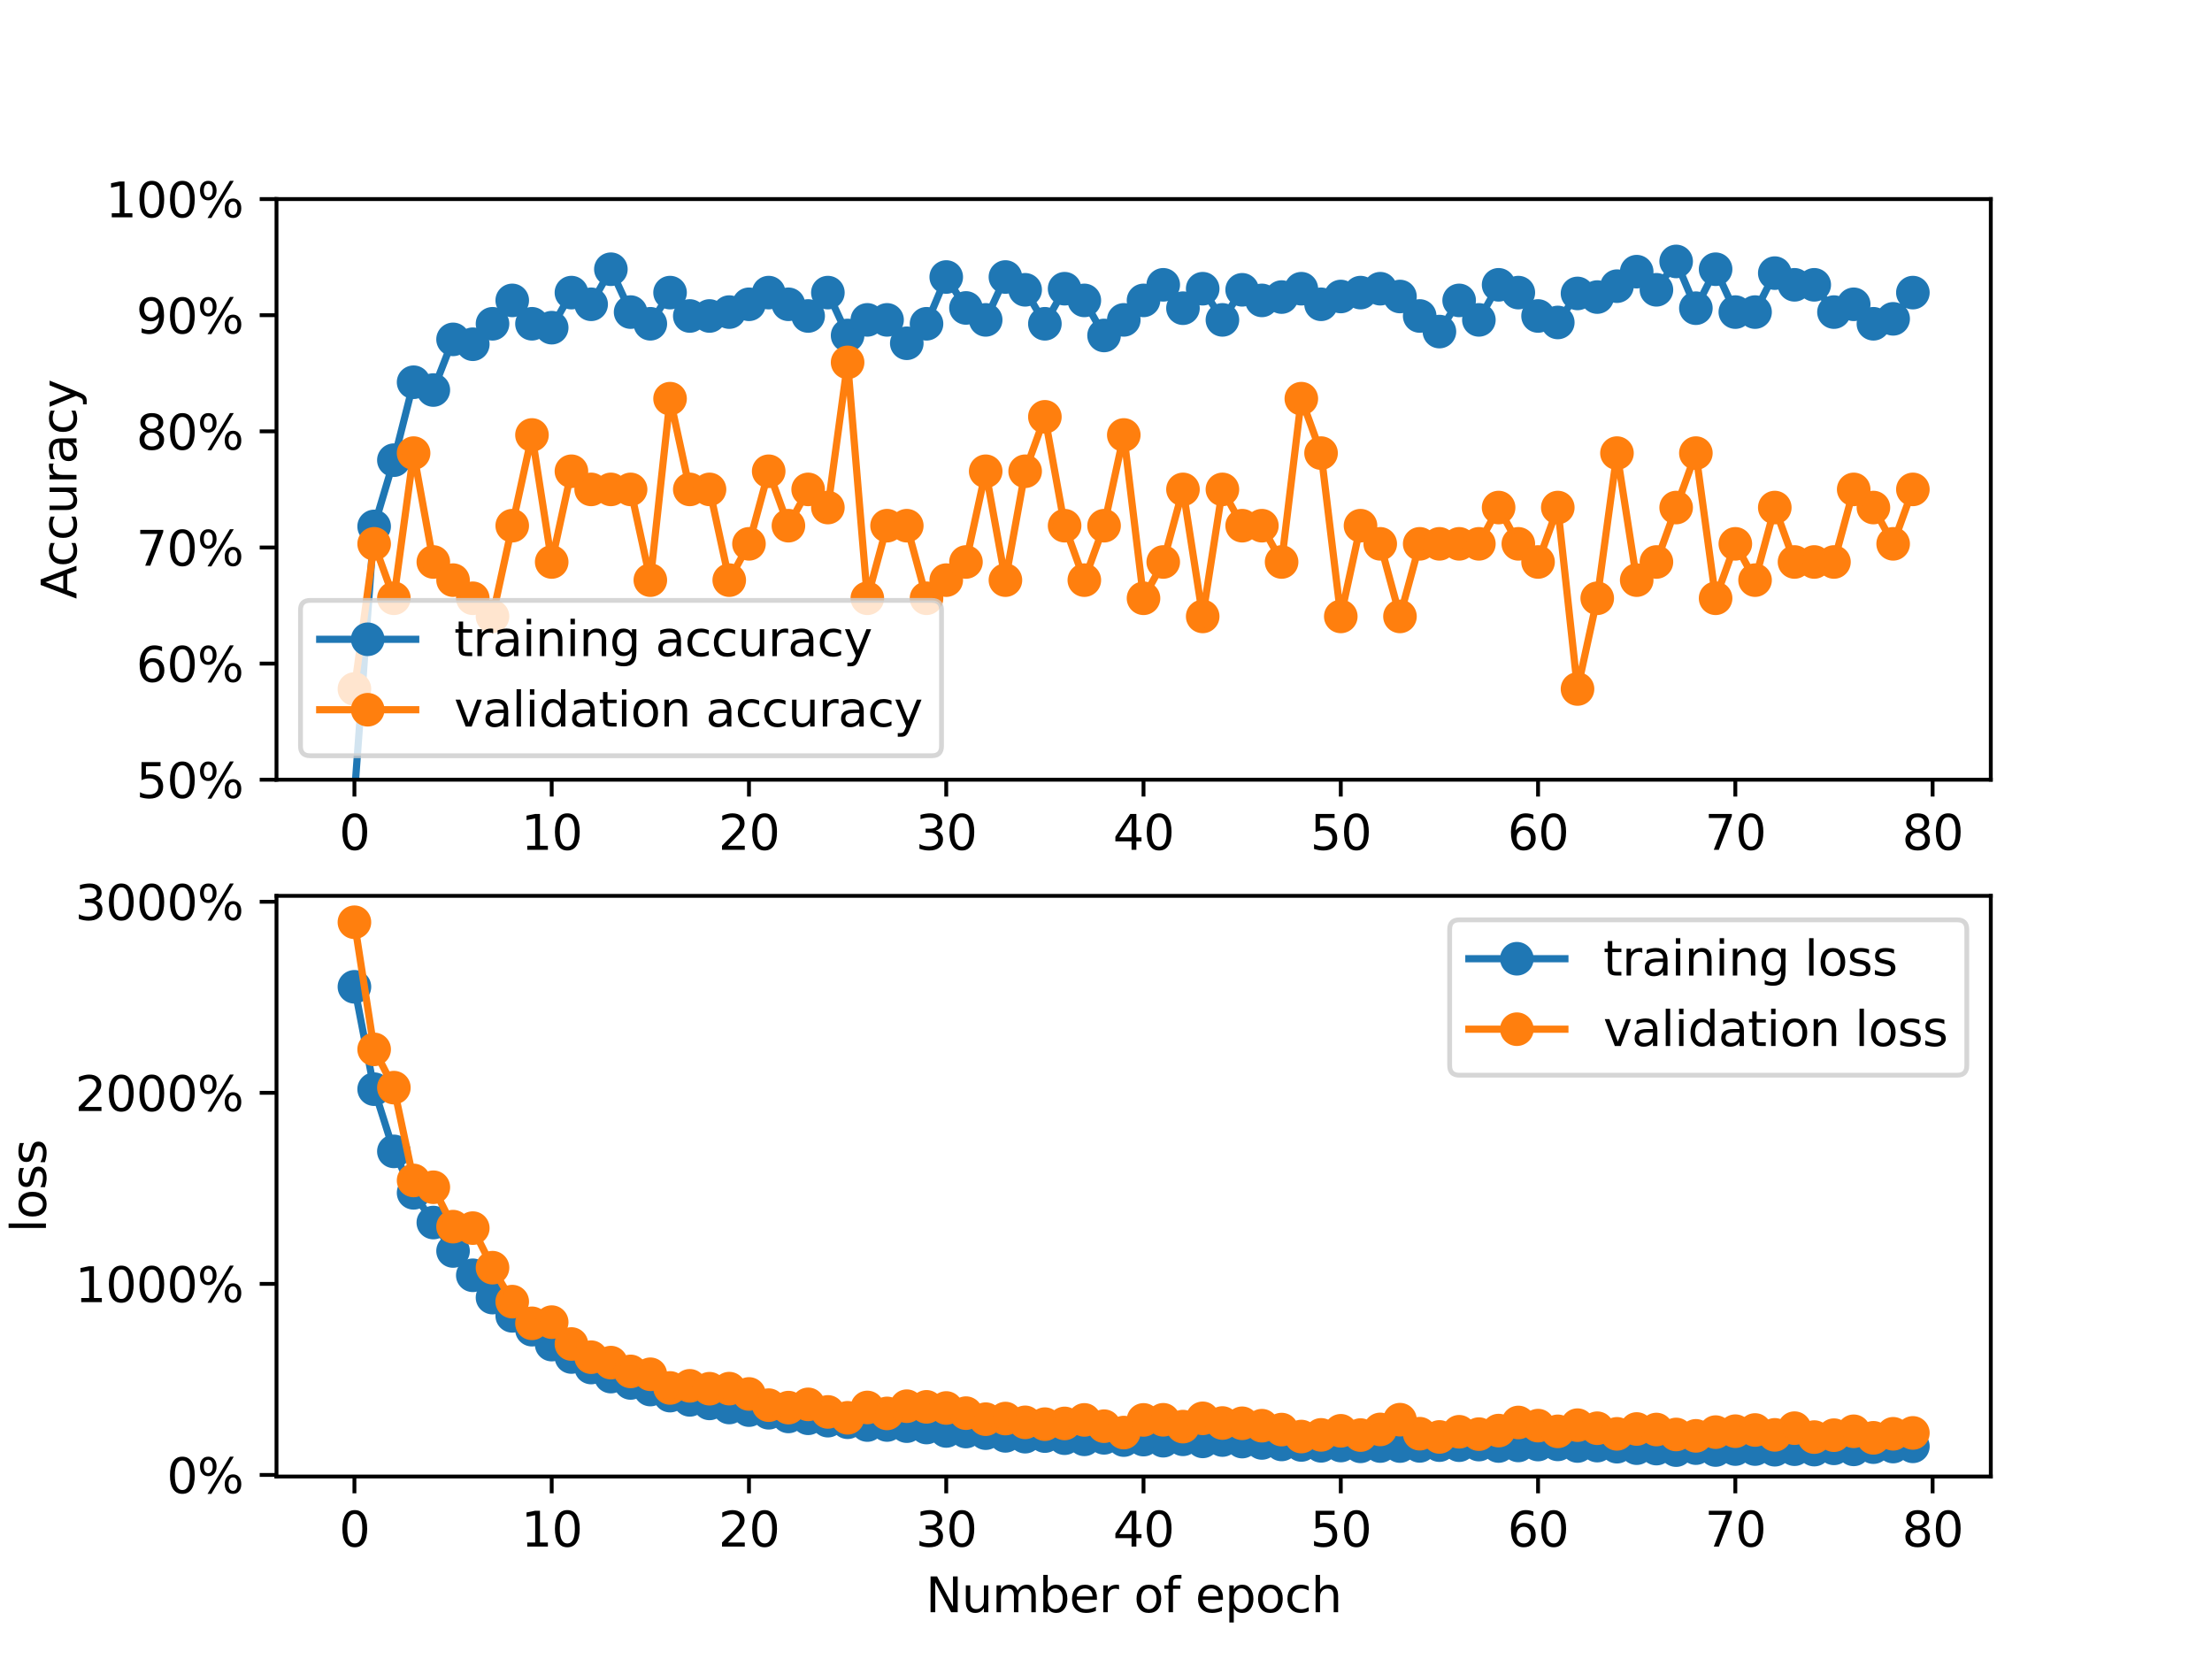 <?xml version="1.0" encoding="utf-8" standalone="no"?>
<!DOCTYPE svg PUBLIC "-//W3C//DTD SVG 1.1//EN"
  "http://www.w3.org/Graphics/SVG/1.1/DTD/svg11.dtd">
<svg xmlns:xlink="http://www.w3.org/1999/xlink" width="460.8pt" height="345.6pt" viewBox="0 0 460.8 345.6" xmlns="http://www.w3.org/2000/svg" version="1.1">
 <defs>
  <style type="text/css">*{stroke-linejoin: round; stroke-linecap: butt}</style>
 </defs>
 <g id="figure_1">
  <g id="patch_1">
   <path d="M 0 345.6 
L 460.8 345.6 
L 460.8 0 
L 0 0 
z
" style="fill: #ffffff"/>
  </g>
  <g id="axes_1">
   <g id="patch_2">
    <path d="M 57.6 162.432 
L 414.72 162.432 
L 414.72 41.472 
L 57.6 41.472 
z
" style="fill: #ffffff"/>
   </g>
   <g id="matplotlib.axis_1">
    <g id="xtick_1">
     <g id="line2d_1">
      <defs>
       <path id="mc49792f054" d="M 0 0 
L 0 3.5 
" style="stroke: #000000; stroke-width: 0.8"/>
      </defs>
      <g>
       <use xlink:href="#mc49792f054" x="73.833" y="162.432" style="stroke: #000000; stroke-width: 0.8"/>
      </g>
     </g>
     <g id="text_1">
      <!-- 0 -->
      <g transform="translate(70.651 177.03) scale(0.1 -0.1)">
       <defs>
        <path id="DejaVuSans-30" d="M 2034 4250 
Q 1547 4250 1301 3770 
Q 1056 3291 1056 2328 
Q 1056 1369 1301 889 
Q 1547 409 2034 409 
Q 2525 409 2770 889 
Q 3016 1369 3016 2328 
Q 3016 3291 2770 3770 
Q 2525 4250 2034 4250 
z
M 2034 4750 
Q 2819 4750 3233 4129 
Q 3647 3509 3647 2328 
Q 3647 1150 3233 529 
Q 2819 -91 2034 -91 
Q 1250 -91 836 529 
Q 422 1150 422 2328 
Q 422 3509 836 4129 
Q 1250 4750 2034 4750 
z
" transform="scale(0.016)"/>
       </defs>
       <use xlink:href="#DejaVuSans-30"/>
      </g>
     </g>
    </g>
    <g id="xtick_2">
     <g id="line2d_2">
      <g>
       <use xlink:href="#mc49792f054" x="114.928" y="162.432" style="stroke: #000000; stroke-width: 0.8"/>
      </g>
     </g>
     <g id="text_2">
      <!-- 10 -->
      <g transform="translate(108.566 177.03) scale(0.1 -0.1)">
       <defs>
        <path id="DejaVuSans-31" d="M 794 531 
L 1825 531 
L 1825 4091 
L 703 3866 
L 703 4441 
L 1819 4666 
L 2450 4666 
L 2450 531 
L 3481 531 
L 3481 0 
L 794 0 
L 794 531 
z
" transform="scale(0.016)"/>
       </defs>
       <use xlink:href="#DejaVuSans-31"/>
       <use xlink:href="#DejaVuSans-30" x="63.623"/>
      </g>
     </g>
    </g>
    <g id="xtick_3">
     <g id="line2d_3">
      <g>
       <use xlink:href="#mc49792f054" x="156.024" y="162.432" style="stroke: #000000; stroke-width: 0.8"/>
      </g>
     </g>
     <g id="text_3">
      <!-- 20 -->
      <g transform="translate(149.661 177.03) scale(0.1 -0.1)">
       <defs>
        <path id="DejaVuSans-32" d="M 1228 531 
L 3431 531 
L 3431 0 
L 469 0 
L 469 531 
Q 828 903 1448 1529 
Q 2069 2156 2228 2338 
Q 2531 2678 2651 2914 
Q 2772 3150 2772 3378 
Q 2772 3750 2511 3984 
Q 2250 4219 1831 4219 
Q 1534 4219 1204 4116 
Q 875 4013 500 3803 
L 500 4441 
Q 881 4594 1212 4672 
Q 1544 4750 1819 4750 
Q 2544 4750 2975 4387 
Q 3406 4025 3406 3419 
Q 3406 3131 3298 2873 
Q 3191 2616 2906 2266 
Q 2828 2175 2409 1742 
Q 1991 1309 1228 531 
z
" transform="scale(0.016)"/>
       </defs>
       <use xlink:href="#DejaVuSans-32"/>
       <use xlink:href="#DejaVuSans-30" x="63.623"/>
      </g>
     </g>
    </g>
    <g id="xtick_4">
     <g id="line2d_4">
      <g>
       <use xlink:href="#mc49792f054" x="197.119" y="162.432" style="stroke: #000000; stroke-width: 0.8"/>
      </g>
     </g>
     <g id="text_4">
      <!-- 30 -->
      <g transform="translate(190.757 177.03) scale(0.1 -0.1)">
       <defs>
        <path id="DejaVuSans-33" d="M 2597 2516 
Q 3050 2419 3304 2112 
Q 3559 1806 3559 1356 
Q 3559 666 3084 287 
Q 2609 -91 1734 -91 
Q 1441 -91 1130 -33 
Q 819 25 488 141 
L 488 750 
Q 750 597 1062 519 
Q 1375 441 1716 441 
Q 2309 441 2620 675 
Q 2931 909 2931 1356 
Q 2931 1769 2642 2001 
Q 2353 2234 1838 2234 
L 1294 2234 
L 1294 2753 
L 1863 2753 
Q 2328 2753 2575 2939 
Q 2822 3125 2822 3475 
Q 2822 3834 2567 4026 
Q 2313 4219 1838 4219 
Q 1578 4219 1281 4162 
Q 984 4106 628 3988 
L 628 4550 
Q 988 4650 1302 4700 
Q 1616 4750 1894 4750 
Q 2613 4750 3031 4423 
Q 3450 4097 3450 3541 
Q 3450 3153 3228 2886 
Q 3006 2619 2597 2516 
z
" transform="scale(0.016)"/>
       </defs>
       <use xlink:href="#DejaVuSans-33"/>
       <use xlink:href="#DejaVuSans-30" x="63.623"/>
      </g>
     </g>
    </g>
    <g id="xtick_5">
     <g id="line2d_5">
      <g>
       <use xlink:href="#mc49792f054" x="238.215" y="162.432" style="stroke: #000000; stroke-width: 0.8"/>
      </g>
     </g>
     <g id="text_5">
      <!-- 40 -->
      <g transform="translate(231.852 177.03) scale(0.1 -0.1)">
       <defs>
        <path id="DejaVuSans-34" d="M 2419 4116 
L 825 1625 
L 2419 1625 
L 2419 4116 
z
M 2253 4666 
L 3047 4666 
L 3047 1625 
L 3713 1625 
L 3713 1100 
L 3047 1100 
L 3047 0 
L 2419 0 
L 2419 1100 
L 313 1100 
L 313 1709 
L 2253 4666 
z
" transform="scale(0.016)"/>
       </defs>
       <use xlink:href="#DejaVuSans-34"/>
       <use xlink:href="#DejaVuSans-30" x="63.623"/>
      </g>
     </g>
    </g>
    <g id="xtick_6">
     <g id="line2d_6">
      <g>
       <use xlink:href="#mc49792f054" x="279.31" y="162.432" style="stroke: #000000; stroke-width: 0.8"/>
      </g>
     </g>
     <g id="text_6">
      <!-- 50 -->
      <g transform="translate(272.948 177.03) scale(0.1 -0.1)">
       <defs>
        <path id="DejaVuSans-35" d="M 691 4666 
L 3169 4666 
L 3169 4134 
L 1269 4134 
L 1269 2991 
Q 1406 3038 1543 3061 
Q 1681 3084 1819 3084 
Q 2600 3084 3056 2656 
Q 3513 2228 3513 1497 
Q 3513 744 3044 326 
Q 2575 -91 1722 -91 
Q 1428 -91 1123 -41 
Q 819 9 494 109 
L 494 744 
Q 775 591 1075 516 
Q 1375 441 1709 441 
Q 2250 441 2565 725 
Q 2881 1009 2881 1497 
Q 2881 1984 2565 2268 
Q 2250 2553 1709 2553 
Q 1456 2553 1204 2497 
Q 953 2441 691 2322 
L 691 4666 
z
" transform="scale(0.016)"/>
       </defs>
       <use xlink:href="#DejaVuSans-35"/>
       <use xlink:href="#DejaVuSans-30" x="63.623"/>
      </g>
     </g>
    </g>
    <g id="xtick_7">
     <g id="line2d_7">
      <g>
       <use xlink:href="#mc49792f054" x="320.406" y="162.432" style="stroke: #000000; stroke-width: 0.8"/>
      </g>
     </g>
     <g id="text_7">
      <!-- 60 -->
      <g transform="translate(314.043 177.03) scale(0.1 -0.1)">
       <defs>
        <path id="DejaVuSans-36" d="M 2113 2584 
Q 1688 2584 1439 2293 
Q 1191 2003 1191 1497 
Q 1191 994 1439 701 
Q 1688 409 2113 409 
Q 2538 409 2786 701 
Q 3034 994 3034 1497 
Q 3034 2003 2786 2293 
Q 2538 2584 2113 2584 
z
M 3366 4563 
L 3366 3988 
Q 3128 4100 2886 4159 
Q 2644 4219 2406 4219 
Q 1781 4219 1451 3797 
Q 1122 3375 1075 2522 
Q 1259 2794 1537 2939 
Q 1816 3084 2150 3084 
Q 2853 3084 3261 2657 
Q 3669 2231 3669 1497 
Q 3669 778 3244 343 
Q 2819 -91 2113 -91 
Q 1303 -91 875 529 
Q 447 1150 447 2328 
Q 447 3434 972 4092 
Q 1497 4750 2381 4750 
Q 2619 4750 2861 4703 
Q 3103 4656 3366 4563 
z
" transform="scale(0.016)"/>
       </defs>
       <use xlink:href="#DejaVuSans-36"/>
       <use xlink:href="#DejaVuSans-30" x="63.623"/>
      </g>
     </g>
    </g>
    <g id="xtick_8">
     <g id="line2d_8">
      <g>
       <use xlink:href="#mc49792f054" x="361.501" y="162.432" style="stroke: #000000; stroke-width: 0.8"/>
      </g>
     </g>
     <g id="text_8">
      <!-- 70 -->
      <g transform="translate(355.139 177.03) scale(0.1 -0.1)">
       <defs>
        <path id="DejaVuSans-37" d="M 525 4666 
L 3525 4666 
L 3525 4397 
L 1831 0 
L 1172 0 
L 2766 4134 
L 525 4134 
L 525 4666 
z
" transform="scale(0.016)"/>
       </defs>
       <use xlink:href="#DejaVuSans-37"/>
       <use xlink:href="#DejaVuSans-30" x="63.623"/>
      </g>
     </g>
    </g>
    <g id="xtick_9">
     <g id="line2d_9">
      <g>
       <use xlink:href="#mc49792f054" x="402.597" y="162.432" style="stroke: #000000; stroke-width: 0.8"/>
      </g>
     </g>
     <g id="text_9">
      <!-- 80 -->
      <g transform="translate(396.234 177.03) scale(0.1 -0.1)">
       <defs>
        <path id="DejaVuSans-38" d="M 2034 2216 
Q 1584 2216 1326 1975 
Q 1069 1734 1069 1313 
Q 1069 891 1326 650 
Q 1584 409 2034 409 
Q 2484 409 2743 651 
Q 3003 894 3003 1313 
Q 3003 1734 2745 1975 
Q 2488 2216 2034 2216 
z
M 1403 2484 
Q 997 2584 770 2862 
Q 544 3141 544 3541 
Q 544 4100 942 4425 
Q 1341 4750 2034 4750 
Q 2731 4750 3128 4425 
Q 3525 4100 3525 3541 
Q 3525 3141 3298 2862 
Q 3072 2584 2669 2484 
Q 3125 2378 3379 2068 
Q 3634 1759 3634 1313 
Q 3634 634 3220 271 
Q 2806 -91 2034 -91 
Q 1263 -91 848 271 
Q 434 634 434 1313 
Q 434 1759 690 2068 
Q 947 2378 1403 2484 
z
M 1172 3481 
Q 1172 3119 1398 2916 
Q 1625 2713 2034 2713 
Q 2441 2713 2670 2916 
Q 2900 3119 2900 3481 
Q 2900 3844 2670 4047 
Q 2441 4250 2034 4250 
Q 1625 4250 1398 4047 
Q 1172 3844 1172 3481 
z
" transform="scale(0.016)"/>
       </defs>
       <use xlink:href="#DejaVuSans-38"/>
       <use xlink:href="#DejaVuSans-30" x="63.623"/>
      </g>
     </g>
    </g>
   </g>
   <g id="matplotlib.axis_2">
    <g id="ytick_1">
     <g id="line2d_10">
      <defs>
       <path id="mece00a64a0" d="M 0 0 
L -3.5 0 
" style="stroke: #000000; stroke-width: 0.8"/>
      </defs>
      <g>
       <use xlink:href="#mece00a64a0" x="57.6" y="162.432" style="stroke: #000000; stroke-width: 0.8"/>
      </g>
     </g>
     <g id="text_10">
      <!-- 50% -->
      <g transform="translate(28.373 166.231) scale(0.1 -0.1)">
       <defs>
        <path id="DejaVuSans-25" d="M 4653 2053 
Q 4381 2053 4226 1822 
Q 4072 1591 4072 1178 
Q 4072 772 4226 539 
Q 4381 306 4653 306 
Q 4919 306 5073 539 
Q 5228 772 5228 1178 
Q 5228 1588 5073 1820 
Q 4919 2053 4653 2053 
z
M 4653 2450 
Q 5147 2450 5437 2106 
Q 5728 1763 5728 1178 
Q 5728 594 5436 251 
Q 5144 -91 4653 -91 
Q 4153 -91 3862 251 
Q 3572 594 3572 1178 
Q 3572 1766 3864 2108 
Q 4156 2450 4653 2450 
z
M 1428 4353 
Q 1159 4353 1004 4120 
Q 850 3888 850 3481 
Q 850 3069 1003 2837 
Q 1156 2606 1428 2606 
Q 1700 2606 1854 2837 
Q 2009 3069 2009 3481 
Q 2009 3884 1853 4118 
Q 1697 4353 1428 4353 
z
M 4250 4750 
L 4750 4750 
L 1831 -91 
L 1331 -91 
L 4250 4750 
z
M 1428 4750 
Q 1922 4750 2215 4408 
Q 2509 4066 2509 3481 
Q 2509 2891 2217 2550 
Q 1925 2209 1428 2209 
Q 931 2209 642 2551 
Q 353 2894 353 3481 
Q 353 4063 643 4406 
Q 934 4750 1428 4750 
z
" transform="scale(0.016)"/>
       </defs>
       <use xlink:href="#DejaVuSans-35"/>
       <use xlink:href="#DejaVuSans-30" x="63.623"/>
       <use xlink:href="#DejaVuSans-25" x="127.246"/>
      </g>
     </g>
    </g>
    <g id="ytick_2">
     <g id="line2d_11">
      <g>
       <use xlink:href="#mece00a64a0" x="57.6" y="138.24" style="stroke: #000000; stroke-width: 0.8"/>
      </g>
     </g>
     <g id="text_11">
      <!-- 60% -->
      <g transform="translate(28.373 142.039) scale(0.1 -0.1)">
       <use xlink:href="#DejaVuSans-36"/>
       <use xlink:href="#DejaVuSans-30" x="63.623"/>
       <use xlink:href="#DejaVuSans-25" x="127.246"/>
      </g>
     </g>
    </g>
    <g id="ytick_3">
     <g id="line2d_12">
      <g>
       <use xlink:href="#mece00a64a0" x="57.6" y="114.048" style="stroke: #000000; stroke-width: 0.8"/>
      </g>
     </g>
     <g id="text_12">
      <!-- 70% -->
      <g transform="translate(28.373 117.847) scale(0.1 -0.1)">
       <use xlink:href="#DejaVuSans-37"/>
       <use xlink:href="#DejaVuSans-30" x="63.623"/>
       <use xlink:href="#DejaVuSans-25" x="127.246"/>
      </g>
     </g>
    </g>
    <g id="ytick_4">
     <g id="line2d_13">
      <g>
       <use xlink:href="#mece00a64a0" x="57.6" y="89.856" style="stroke: #000000; stroke-width: 0.8"/>
      </g>
     </g>
     <g id="text_13">
      <!-- 80% -->
      <g transform="translate(28.373 93.655) scale(0.1 -0.1)">
       <use xlink:href="#DejaVuSans-38"/>
       <use xlink:href="#DejaVuSans-30" x="63.623"/>
       <use xlink:href="#DejaVuSans-25" x="127.246"/>
      </g>
     </g>
    </g>
    <g id="ytick_5">
     <g id="line2d_14">
      <g>
       <use xlink:href="#mece00a64a0" x="57.6" y="65.664" style="stroke: #000000; stroke-width: 0.8"/>
      </g>
     </g>
     <g id="text_14">
      <!-- 90% -->
      <g transform="translate(28.373 69.463) scale(0.1 -0.1)">
       <defs>
        <path id="DejaVuSans-39" d="M 703 97 
L 703 672 
Q 941 559 1184 500 
Q 1428 441 1663 441 
Q 2288 441 2617 861 
Q 2947 1281 2994 2138 
Q 2813 1869 2534 1725 
Q 2256 1581 1919 1581 
Q 1219 1581 811 2004 
Q 403 2428 403 3163 
Q 403 3881 828 4315 
Q 1253 4750 1959 4750 
Q 2769 4750 3195 4129 
Q 3622 3509 3622 2328 
Q 3622 1225 3098 567 
Q 2575 -91 1691 -91 
Q 1453 -91 1209 -44 
Q 966 3 703 97 
z
M 1959 2075 
Q 2384 2075 2632 2365 
Q 2881 2656 2881 3163 
Q 2881 3666 2632 3958 
Q 2384 4250 1959 4250 
Q 1534 4250 1286 3958 
Q 1038 3666 1038 3163 
Q 1038 2656 1286 2365 
Q 1534 2075 1959 2075 
z
" transform="scale(0.016)"/>
       </defs>
       <use xlink:href="#DejaVuSans-39"/>
       <use xlink:href="#DejaVuSans-30" x="63.623"/>
       <use xlink:href="#DejaVuSans-25" x="127.246"/>
      </g>
     </g>
    </g>
    <g id="ytick_6">
     <g id="line2d_15">
      <g>
       <use xlink:href="#mece00a64a0" x="57.6" y="41.472" style="stroke: #000000; stroke-width: 0.8"/>
      </g>
     </g>
     <g id="text_15">
      <!-- 100% -->
      <g transform="translate(22.011 45.271) scale(0.1 -0.1)">
       <use xlink:href="#DejaVuSans-31"/>
       <use xlink:href="#DejaVuSans-30" x="63.623"/>
       <use xlink:href="#DejaVuSans-30" x="127.246"/>
       <use xlink:href="#DejaVuSans-25" x="190.869"/>
      </g>
     </g>
    </g>
    <g id="text_16">
     <!-- Accuracy -->
     <g transform="translate(15.931 124.78) rotate(-90) scale(0.1 -0.1)">
      <defs>
       <path id="DejaVuSans-41" d="M 2188 4044 
L 1331 1722 
L 3047 1722 
L 2188 4044 
z
M 1831 4666 
L 2547 4666 
L 4325 0 
L 3669 0 
L 3244 1197 
L 1141 1197 
L 716 0 
L 50 0 
L 1831 4666 
z
" transform="scale(0.016)"/>
       <path id="DejaVuSans-63" d="M 3122 3366 
L 3122 2828 
Q 2878 2963 2633 3030 
Q 2388 3097 2138 3097 
Q 1578 3097 1268 2742 
Q 959 2388 959 1747 
Q 959 1106 1268 751 
Q 1578 397 2138 397 
Q 2388 397 2633 464 
Q 2878 531 3122 666 
L 3122 134 
Q 2881 22 2623 -34 
Q 2366 -91 2075 -91 
Q 1284 -91 818 406 
Q 353 903 353 1747 
Q 353 2603 823 3093 
Q 1294 3584 2113 3584 
Q 2378 3584 2631 3529 
Q 2884 3475 3122 3366 
z
" transform="scale(0.016)"/>
       <path id="DejaVuSans-75" d="M 544 1381 
L 544 3500 
L 1119 3500 
L 1119 1403 
Q 1119 906 1312 657 
Q 1506 409 1894 409 
Q 2359 409 2629 706 
Q 2900 1003 2900 1516 
L 2900 3500 
L 3475 3500 
L 3475 0 
L 2900 0 
L 2900 538 
Q 2691 219 2414 64 
Q 2138 -91 1772 -91 
Q 1169 -91 856 284 
Q 544 659 544 1381 
z
M 1991 3584 
L 1991 3584 
z
" transform="scale(0.016)"/>
       <path id="DejaVuSans-72" d="M 2631 2963 
Q 2534 3019 2420 3045 
Q 2306 3072 2169 3072 
Q 1681 3072 1420 2755 
Q 1159 2438 1159 1844 
L 1159 0 
L 581 0 
L 581 3500 
L 1159 3500 
L 1159 2956 
Q 1341 3275 1631 3429 
Q 1922 3584 2338 3584 
Q 2397 3584 2469 3576 
Q 2541 3569 2628 3553 
L 2631 2963 
z
" transform="scale(0.016)"/>
       <path id="DejaVuSans-61" d="M 2194 1759 
Q 1497 1759 1228 1600 
Q 959 1441 959 1056 
Q 959 750 1161 570 
Q 1363 391 1709 391 
Q 2188 391 2477 730 
Q 2766 1069 2766 1631 
L 2766 1759 
L 2194 1759 
z
M 3341 1997 
L 3341 0 
L 2766 0 
L 2766 531 
Q 2569 213 2275 61 
Q 1981 -91 1556 -91 
Q 1019 -91 701 211 
Q 384 513 384 1019 
Q 384 1609 779 1909 
Q 1175 2209 1959 2209 
L 2766 2209 
L 2766 2266 
Q 2766 2663 2505 2880 
Q 2244 3097 1772 3097 
Q 1472 3097 1187 3025 
Q 903 2953 641 2809 
L 641 3341 
Q 956 3463 1253 3523 
Q 1550 3584 1831 3584 
Q 2591 3584 2966 3190 
Q 3341 2797 3341 1997 
z
" transform="scale(0.016)"/>
       <path id="DejaVuSans-79" d="M 2059 -325 
Q 1816 -950 1584 -1140 
Q 1353 -1331 966 -1331 
L 506 -1331 
L 506 -850 
L 844 -850 
Q 1081 -850 1212 -737 
Q 1344 -625 1503 -206 
L 1606 56 
L 191 3500 
L 800 3500 
L 1894 763 
L 2988 3500 
L 3597 3500 
L 2059 -325 
z
" transform="scale(0.016)"/>
      </defs>
      <use xlink:href="#DejaVuSans-41"/>
      <use xlink:href="#DejaVuSans-63" x="66.658"/>
      <use xlink:href="#DejaVuSans-63" x="121.639"/>
      <use xlink:href="#DejaVuSans-75" x="176.619"/>
      <use xlink:href="#DejaVuSans-72" x="239.998"/>
      <use xlink:href="#DejaVuSans-61" x="281.111"/>
      <use xlink:href="#DejaVuSans-63" x="342.391"/>
      <use xlink:href="#DejaVuSans-79" x="397.371"/>
     </g>
    </g>
   </g>
   <g id="line2d_16">
    <path d="M 73.833 165.679 
L 77.942 109.664 
L 82.052 95.863 
L 86.161 79.627 
L 90.271 81.251 
L 94.38 70.697 
L 98.49 71.712 
L 102.6 67.45 
L 106.709 62.579 
L 110.819 67.45 
L 114.928 68.262 
L 119.038 60.955 
L 123.147 63.391 
L 127.257 56.085 
L 131.366 65.015 
L 135.476 67.45 
L 139.586 60.955 
L 143.695 65.826 
L 147.805 65.826 
L 151.914 65.015 
L 156.024 63.391 
L 160.133 60.955 
L 164.243 63.391 
L 168.352 65.826 
L 172.462 60.955 
L 176.572 69.885 
L 180.681 66.638 
L 184.791 66.638 
L 188.9 71.509 
L 193.01 67.45 
L 197.119 57.708 
L 201.229 64.152 
L 205.338 66.638 
L 209.448 57.708 
L 213.557 60.372 
L 217.667 67.45 
L 221.777 60.144 
L 225.886 62.579 
L 229.996 69.885 
L 234.105 66.638 
L 238.215 62.579 
L 242.324 59.332 
L 246.434 64.203 
L 250.543 60.144 
L 254.653 66.638 
L 258.763 60.372 
L 262.872 62.579 
L 266.982 61.884 
L 271.091 60.144 
L 275.201 63.391 
L 279.31 61.767 
L 283.42 60.955 
L 287.529 60.144 
L 291.639 61.767 
L 295.748 65.826 
L 299.858 69.074 
L 303.968 62.579 
L 308.077 66.638 
L 312.187 59.332 
L 316.296 60.955 
L 320.406 65.826 
L 324.515 67.176 
L 328.625 61.128 
L 332.734 61.884 
L 336.844 59.616 
L 340.954 56.592 
L 345.063 60.372 
L 349.173 54.461 
L 353.282 64.203 
L 357.392 56.085 
L 361.501 65.015 
L 365.611 65.015 
L 369.72 56.896 
L 373.83 59.332 
L 377.94 59.332 
L 382.049 65.015 
L 386.159 63.391 
L 390.268 67.45 
L 394.378 66.42 
L 398.487 60.955 
" clip-path="url(#p7668c30e0f)" style="fill: none; stroke: #1f77b4; stroke-width: 1.5; stroke-linecap: square"/>
    <defs>
     <path id="mbaec616e74" d="M 0 3 
C 0.796 3 1.559 2.684 2.121 2.121 
C 2.684 1.559 3 0.796 3 0 
C 3 -0.796 2.684 -1.559 2.121 -2.121 
C 1.559 -2.684 0.796 -3 0 -3 
C -0.796 -3 -1.559 -2.684 -2.121 -2.121 
C -2.684 -1.559 -3 -0.796 -3 0 
C -3 0.796 -2.684 1.559 -2.121 2.121 
C -1.559 2.684 -0.796 3 0 3 
z
" style="stroke: #1f77b4"/>
    </defs>
    <g clip-path="url(#p7668c30e0f)">
     <use xlink:href="#mbaec616e74" x="73.833" y="165.679" style="fill: #1f77b4; stroke: #1f77b4"/>
     <use xlink:href="#mbaec616e74" x="77.942" y="109.664" style="fill: #1f77b4; stroke: #1f77b4"/>
     <use xlink:href="#mbaec616e74" x="82.052" y="95.863" style="fill: #1f77b4; stroke: #1f77b4"/>
     <use xlink:href="#mbaec616e74" x="86.161" y="79.627" style="fill: #1f77b4; stroke: #1f77b4"/>
     <use xlink:href="#mbaec616e74" x="90.271" y="81.251" style="fill: #1f77b4; stroke: #1f77b4"/>
     <use xlink:href="#mbaec616e74" x="94.38" y="70.697" style="fill: #1f77b4; stroke: #1f77b4"/>
     <use xlink:href="#mbaec616e74" x="98.49" y="71.712" style="fill: #1f77b4; stroke: #1f77b4"/>
     <use xlink:href="#mbaec616e74" x="102.6" y="67.45" style="fill: #1f77b4; stroke: #1f77b4"/>
     <use xlink:href="#mbaec616e74" x="106.709" y="62.579" style="fill: #1f77b4; stroke: #1f77b4"/>
     <use xlink:href="#mbaec616e74" x="110.819" y="67.45" style="fill: #1f77b4; stroke: #1f77b4"/>
     <use xlink:href="#mbaec616e74" x="114.928" y="68.262" style="fill: #1f77b4; stroke: #1f77b4"/>
     <use xlink:href="#mbaec616e74" x="119.038" y="60.955" style="fill: #1f77b4; stroke: #1f77b4"/>
     <use xlink:href="#mbaec616e74" x="123.147" y="63.391" style="fill: #1f77b4; stroke: #1f77b4"/>
     <use xlink:href="#mbaec616e74" x="127.257" y="56.085" style="fill: #1f77b4; stroke: #1f77b4"/>
     <use xlink:href="#mbaec616e74" x="131.366" y="65.015" style="fill: #1f77b4; stroke: #1f77b4"/>
     <use xlink:href="#mbaec616e74" x="135.476" y="67.45" style="fill: #1f77b4; stroke: #1f77b4"/>
     <use xlink:href="#mbaec616e74" x="139.586" y="60.955" style="fill: #1f77b4; stroke: #1f77b4"/>
     <use xlink:href="#mbaec616e74" x="143.695" y="65.826" style="fill: #1f77b4; stroke: #1f77b4"/>
     <use xlink:href="#mbaec616e74" x="147.805" y="65.826" style="fill: #1f77b4; stroke: #1f77b4"/>
     <use xlink:href="#mbaec616e74" x="151.914" y="65.015" style="fill: #1f77b4; stroke: #1f77b4"/>
     <use xlink:href="#mbaec616e74" x="156.024" y="63.391" style="fill: #1f77b4; stroke: #1f77b4"/>
     <use xlink:href="#mbaec616e74" x="160.133" y="60.955" style="fill: #1f77b4; stroke: #1f77b4"/>
     <use xlink:href="#mbaec616e74" x="164.243" y="63.391" style="fill: #1f77b4; stroke: #1f77b4"/>
     <use xlink:href="#mbaec616e74" x="168.352" y="65.826" style="fill: #1f77b4; stroke: #1f77b4"/>
     <use xlink:href="#mbaec616e74" x="172.462" y="60.955" style="fill: #1f77b4; stroke: #1f77b4"/>
     <use xlink:href="#mbaec616e74" x="176.572" y="69.885" style="fill: #1f77b4; stroke: #1f77b4"/>
     <use xlink:href="#mbaec616e74" x="180.681" y="66.638" style="fill: #1f77b4; stroke: #1f77b4"/>
     <use xlink:href="#mbaec616e74" x="184.791" y="66.638" style="fill: #1f77b4; stroke: #1f77b4"/>
     <use xlink:href="#mbaec616e74" x="188.9" y="71.509" style="fill: #1f77b4; stroke: #1f77b4"/>
     <use xlink:href="#mbaec616e74" x="193.01" y="67.45" style="fill: #1f77b4; stroke: #1f77b4"/>
     <use xlink:href="#mbaec616e74" x="197.119" y="57.708" style="fill: #1f77b4; stroke: #1f77b4"/>
     <use xlink:href="#mbaec616e74" x="201.229" y="64.152" style="fill: #1f77b4; stroke: #1f77b4"/>
     <use xlink:href="#mbaec616e74" x="205.338" y="66.638" style="fill: #1f77b4; stroke: #1f77b4"/>
     <use xlink:href="#mbaec616e74" x="209.448" y="57.708" style="fill: #1f77b4; stroke: #1f77b4"/>
     <use xlink:href="#mbaec616e74" x="213.557" y="60.372" style="fill: #1f77b4; stroke: #1f77b4"/>
     <use xlink:href="#mbaec616e74" x="217.667" y="67.45" style="fill: #1f77b4; stroke: #1f77b4"/>
     <use xlink:href="#mbaec616e74" x="221.777" y="60.144" style="fill: #1f77b4; stroke: #1f77b4"/>
     <use xlink:href="#mbaec616e74" x="225.886" y="62.579" style="fill: #1f77b4; stroke: #1f77b4"/>
     <use xlink:href="#mbaec616e74" x="229.996" y="69.885" style="fill: #1f77b4; stroke: #1f77b4"/>
     <use xlink:href="#mbaec616e74" x="234.105" y="66.638" style="fill: #1f77b4; stroke: #1f77b4"/>
     <use xlink:href="#mbaec616e74" x="238.215" y="62.579" style="fill: #1f77b4; stroke: #1f77b4"/>
     <use xlink:href="#mbaec616e74" x="242.324" y="59.332" style="fill: #1f77b4; stroke: #1f77b4"/>
     <use xlink:href="#mbaec616e74" x="246.434" y="64.203" style="fill: #1f77b4; stroke: #1f77b4"/>
     <use xlink:href="#mbaec616e74" x="250.543" y="60.144" style="fill: #1f77b4; stroke: #1f77b4"/>
     <use xlink:href="#mbaec616e74" x="254.653" y="66.638" style="fill: #1f77b4; stroke: #1f77b4"/>
     <use xlink:href="#mbaec616e74" x="258.763" y="60.372" style="fill: #1f77b4; stroke: #1f77b4"/>
     <use xlink:href="#mbaec616e74" x="262.872" y="62.579" style="fill: #1f77b4; stroke: #1f77b4"/>
     <use xlink:href="#mbaec616e74" x="266.982" y="61.884" style="fill: #1f77b4; stroke: #1f77b4"/>
     <use xlink:href="#mbaec616e74" x="271.091" y="60.144" style="fill: #1f77b4; stroke: #1f77b4"/>
     <use xlink:href="#mbaec616e74" x="275.201" y="63.391" style="fill: #1f77b4; stroke: #1f77b4"/>
     <use xlink:href="#mbaec616e74" x="279.31" y="61.767" style="fill: #1f77b4; stroke: #1f77b4"/>
     <use xlink:href="#mbaec616e74" x="283.42" y="60.955" style="fill: #1f77b4; stroke: #1f77b4"/>
     <use xlink:href="#mbaec616e74" x="287.529" y="60.144" style="fill: #1f77b4; stroke: #1f77b4"/>
     <use xlink:href="#mbaec616e74" x="291.639" y="61.767" style="fill: #1f77b4; stroke: #1f77b4"/>
     <use xlink:href="#mbaec616e74" x="295.748" y="65.826" style="fill: #1f77b4; stroke: #1f77b4"/>
     <use xlink:href="#mbaec616e74" x="299.858" y="69.074" style="fill: #1f77b4; stroke: #1f77b4"/>
     <use xlink:href="#mbaec616e74" x="303.968" y="62.579" style="fill: #1f77b4; stroke: #1f77b4"/>
     <use xlink:href="#mbaec616e74" x="308.077" y="66.638" style="fill: #1f77b4; stroke: #1f77b4"/>
     <use xlink:href="#mbaec616e74" x="312.187" y="59.332" style="fill: #1f77b4; stroke: #1f77b4"/>
     <use xlink:href="#mbaec616e74" x="316.296" y="60.955" style="fill: #1f77b4; stroke: #1f77b4"/>
     <use xlink:href="#mbaec616e74" x="320.406" y="65.826" style="fill: #1f77b4; stroke: #1f77b4"/>
     <use xlink:href="#mbaec616e74" x="324.515" y="67.176" style="fill: #1f77b4; stroke: #1f77b4"/>
     <use xlink:href="#mbaec616e74" x="328.625" y="61.128" style="fill: #1f77b4; stroke: #1f77b4"/>
     <use xlink:href="#mbaec616e74" x="332.734" y="61.884" style="fill: #1f77b4; stroke: #1f77b4"/>
     <use xlink:href="#mbaec616e74" x="336.844" y="59.616" style="fill: #1f77b4; stroke: #1f77b4"/>
     <use xlink:href="#mbaec616e74" x="340.954" y="56.592" style="fill: #1f77b4; stroke: #1f77b4"/>
     <use xlink:href="#mbaec616e74" x="345.063" y="60.372" style="fill: #1f77b4; stroke: #1f77b4"/>
     <use xlink:href="#mbaec616e74" x="349.173" y="54.461" style="fill: #1f77b4; stroke: #1f77b4"/>
     <use xlink:href="#mbaec616e74" x="353.282" y="64.203" style="fill: #1f77b4; stroke: #1f77b4"/>
     <use xlink:href="#mbaec616e74" x="357.392" y="56.085" style="fill: #1f77b4; stroke: #1f77b4"/>
     <use xlink:href="#mbaec616e74" x="361.501" y="65.015" style="fill: #1f77b4; stroke: #1f77b4"/>
     <use xlink:href="#mbaec616e74" x="365.611" y="65.015" style="fill: #1f77b4; stroke: #1f77b4"/>
     <use xlink:href="#mbaec616e74" x="369.72" y="56.896" style="fill: #1f77b4; stroke: #1f77b4"/>
     <use xlink:href="#mbaec616e74" x="373.83" y="59.332" style="fill: #1f77b4; stroke: #1f77b4"/>
     <use xlink:href="#mbaec616e74" x="377.94" y="59.332" style="fill: #1f77b4; stroke: #1f77b4"/>
     <use xlink:href="#mbaec616e74" x="382.049" y="65.015" style="fill: #1f77b4; stroke: #1f77b4"/>
     <use xlink:href="#mbaec616e74" x="386.159" y="63.391" style="fill: #1f77b4; stroke: #1f77b4"/>
     <use xlink:href="#mbaec616e74" x="390.268" y="67.45" style="fill: #1f77b4; stroke: #1f77b4"/>
     <use xlink:href="#mbaec616e74" x="394.378" y="66.42" style="fill: #1f77b4; stroke: #1f77b4"/>
     <use xlink:href="#mbaec616e74" x="398.487" y="60.955" style="fill: #1f77b4; stroke: #1f77b4"/>
    </g>
   </g>
   <g id="line2d_17">
    <path d="M 73.833 143.532 
L 77.942 113.292 
L 82.052 124.632 
L 86.161 94.392 
L 90.271 117.072 
L 94.38 120.852 
L 98.49 124.632 
L 102.6 128.412 
L 106.709 109.512 
L 110.819 90.612 
L 114.928 117.072 
L 119.038 98.172 
L 123.147 101.952 
L 127.257 101.952 
L 131.366 101.952 
L 135.476 120.852 
L 139.586 83.052 
L 143.695 101.952 
L 147.805 101.952 
L 151.914 120.852 
L 156.024 113.292 
L 160.133 98.172 
L 164.243 109.512 
L 168.352 101.952 
L 172.462 105.732 
L 176.572 75.492 
L 180.681 124.632 
L 184.791 109.512 
L 188.9 109.512 
L 193.01 124.632 
L 197.119 120.852 
L 201.229 117.072 
L 205.338 98.172 
L 209.448 120.852 
L 213.557 98.172 
L 217.667 86.832 
L 221.777 109.512 
L 225.886 120.852 
L 229.996 109.512 
L 234.105 90.612 
L 238.215 124.632 
L 242.324 117.072 
L 246.434 101.952 
L 250.543 128.412 
L 254.653 101.952 
L 258.763 109.512 
L 262.872 109.512 
L 266.982 117.072 
L 271.091 83.052 
L 275.201 94.392 
L 279.31 128.412 
L 283.42 109.512 
L 287.529 113.292 
L 291.639 128.412 
L 295.748 113.292 
L 299.858 113.292 
L 303.968 113.292 
L 308.077 113.292 
L 312.187 105.732 
L 316.296 113.292 
L 320.406 117.072 
L 324.515 105.732 
L 328.625 143.532 
L 332.734 124.632 
L 336.844 94.392 
L 340.954 120.852 
L 345.063 117.072 
L 349.173 105.732 
L 353.282 94.392 
L 357.392 124.632 
L 361.501 113.292 
L 365.611 120.852 
L 369.72 105.732 
L 373.83 117.072 
L 377.94 117.072 
L 382.049 117.072 
L 386.159 101.952 
L 390.268 105.732 
L 394.378 113.292 
L 398.487 101.952 
" clip-path="url(#p7668c30e0f)" style="fill: none; stroke: #ff7f0e; stroke-width: 1.5; stroke-linecap: square"/>
    <defs>
     <path id="mbacdbc2c45" d="M 0 3 
C 0.796 3 1.559 2.684 2.121 2.121 
C 2.684 1.559 3 0.796 3 0 
C 3 -0.796 2.684 -1.559 2.121 -2.121 
C 1.559 -2.684 0.796 -3 0 -3 
C -0.796 -3 -1.559 -2.684 -2.121 -2.121 
C -2.684 -1.559 -3 -0.796 -3 0 
C -3 0.796 -2.684 1.559 -2.121 2.121 
C -1.559 2.684 -0.796 3 0 3 
z
" style="stroke: #ff7f0e"/>
    </defs>
    <g clip-path="url(#p7668c30e0f)">
     <use xlink:href="#mbacdbc2c45" x="73.833" y="143.532" style="fill: #ff7f0e; stroke: #ff7f0e"/>
     <use xlink:href="#mbacdbc2c45" x="77.942" y="113.292" style="fill: #ff7f0e; stroke: #ff7f0e"/>
     <use xlink:href="#mbacdbc2c45" x="82.052" y="124.632" style="fill: #ff7f0e; stroke: #ff7f0e"/>
     <use xlink:href="#mbacdbc2c45" x="86.161" y="94.392" style="fill: #ff7f0e; stroke: #ff7f0e"/>
     <use xlink:href="#mbacdbc2c45" x="90.271" y="117.072" style="fill: #ff7f0e; stroke: #ff7f0e"/>
     <use xlink:href="#mbacdbc2c45" x="94.38" y="120.852" style="fill: #ff7f0e; stroke: #ff7f0e"/>
     <use xlink:href="#mbacdbc2c45" x="98.49" y="124.632" style="fill: #ff7f0e; stroke: #ff7f0e"/>
     <use xlink:href="#mbacdbc2c45" x="102.6" y="128.412" style="fill: #ff7f0e; stroke: #ff7f0e"/>
     <use xlink:href="#mbacdbc2c45" x="106.709" y="109.512" style="fill: #ff7f0e; stroke: #ff7f0e"/>
     <use xlink:href="#mbacdbc2c45" x="110.819" y="90.612" style="fill: #ff7f0e; stroke: #ff7f0e"/>
     <use xlink:href="#mbacdbc2c45" x="114.928" y="117.072" style="fill: #ff7f0e; stroke: #ff7f0e"/>
     <use xlink:href="#mbacdbc2c45" x="119.038" y="98.172" style="fill: #ff7f0e; stroke: #ff7f0e"/>
     <use xlink:href="#mbacdbc2c45" x="123.147" y="101.952" style="fill: #ff7f0e; stroke: #ff7f0e"/>
     <use xlink:href="#mbacdbc2c45" x="127.257" y="101.952" style="fill: #ff7f0e; stroke: #ff7f0e"/>
     <use xlink:href="#mbacdbc2c45" x="131.366" y="101.952" style="fill: #ff7f0e; stroke: #ff7f0e"/>
     <use xlink:href="#mbacdbc2c45" x="135.476" y="120.852" style="fill: #ff7f0e; stroke: #ff7f0e"/>
     <use xlink:href="#mbacdbc2c45" x="139.586" y="83.052" style="fill: #ff7f0e; stroke: #ff7f0e"/>
     <use xlink:href="#mbacdbc2c45" x="143.695" y="101.952" style="fill: #ff7f0e; stroke: #ff7f0e"/>
     <use xlink:href="#mbacdbc2c45" x="147.805" y="101.952" style="fill: #ff7f0e; stroke: #ff7f0e"/>
     <use xlink:href="#mbacdbc2c45" x="151.914" y="120.852" style="fill: #ff7f0e; stroke: #ff7f0e"/>
     <use xlink:href="#mbacdbc2c45" x="156.024" y="113.292" style="fill: #ff7f0e; stroke: #ff7f0e"/>
     <use xlink:href="#mbacdbc2c45" x="160.133" y="98.172" style="fill: #ff7f0e; stroke: #ff7f0e"/>
     <use xlink:href="#mbacdbc2c45" x="164.243" y="109.512" style="fill: #ff7f0e; stroke: #ff7f0e"/>
     <use xlink:href="#mbacdbc2c45" x="168.352" y="101.952" style="fill: #ff7f0e; stroke: #ff7f0e"/>
     <use xlink:href="#mbacdbc2c45" x="172.462" y="105.732" style="fill: #ff7f0e; stroke: #ff7f0e"/>
     <use xlink:href="#mbacdbc2c45" x="176.572" y="75.492" style="fill: #ff7f0e; stroke: #ff7f0e"/>
     <use xlink:href="#mbacdbc2c45" x="180.681" y="124.632" style="fill: #ff7f0e; stroke: #ff7f0e"/>
     <use xlink:href="#mbacdbc2c45" x="184.791" y="109.512" style="fill: #ff7f0e; stroke: #ff7f0e"/>
     <use xlink:href="#mbacdbc2c45" x="188.9" y="109.512" style="fill: #ff7f0e; stroke: #ff7f0e"/>
     <use xlink:href="#mbacdbc2c45" x="193.01" y="124.632" style="fill: #ff7f0e; stroke: #ff7f0e"/>
     <use xlink:href="#mbacdbc2c45" x="197.119" y="120.852" style="fill: #ff7f0e; stroke: #ff7f0e"/>
     <use xlink:href="#mbacdbc2c45" x="201.229" y="117.072" style="fill: #ff7f0e; stroke: #ff7f0e"/>
     <use xlink:href="#mbacdbc2c45" x="205.338" y="98.172" style="fill: #ff7f0e; stroke: #ff7f0e"/>
     <use xlink:href="#mbacdbc2c45" x="209.448" y="120.852" style="fill: #ff7f0e; stroke: #ff7f0e"/>
     <use xlink:href="#mbacdbc2c45" x="213.557" y="98.172" style="fill: #ff7f0e; stroke: #ff7f0e"/>
     <use xlink:href="#mbacdbc2c45" x="217.667" y="86.832" style="fill: #ff7f0e; stroke: #ff7f0e"/>
     <use xlink:href="#mbacdbc2c45" x="221.777" y="109.512" style="fill: #ff7f0e; stroke: #ff7f0e"/>
     <use xlink:href="#mbacdbc2c45" x="225.886" y="120.852" style="fill: #ff7f0e; stroke: #ff7f0e"/>
     <use xlink:href="#mbacdbc2c45" x="229.996" y="109.512" style="fill: #ff7f0e; stroke: #ff7f0e"/>
     <use xlink:href="#mbacdbc2c45" x="234.105" y="90.612" style="fill: #ff7f0e; stroke: #ff7f0e"/>
     <use xlink:href="#mbacdbc2c45" x="238.215" y="124.632" style="fill: #ff7f0e; stroke: #ff7f0e"/>
     <use xlink:href="#mbacdbc2c45" x="242.324" y="117.072" style="fill: #ff7f0e; stroke: #ff7f0e"/>
     <use xlink:href="#mbacdbc2c45" x="246.434" y="101.952" style="fill: #ff7f0e; stroke: #ff7f0e"/>
     <use xlink:href="#mbacdbc2c45" x="250.543" y="128.412" style="fill: #ff7f0e; stroke: #ff7f0e"/>
     <use xlink:href="#mbacdbc2c45" x="254.653" y="101.952" style="fill: #ff7f0e; stroke: #ff7f0e"/>
     <use xlink:href="#mbacdbc2c45" x="258.763" y="109.512" style="fill: #ff7f0e; stroke: #ff7f0e"/>
     <use xlink:href="#mbacdbc2c45" x="262.872" y="109.512" style="fill: #ff7f0e; stroke: #ff7f0e"/>
     <use xlink:href="#mbacdbc2c45" x="266.982" y="117.072" style="fill: #ff7f0e; stroke: #ff7f0e"/>
     <use xlink:href="#mbacdbc2c45" x="271.091" y="83.052" style="fill: #ff7f0e; stroke: #ff7f0e"/>
     <use xlink:href="#mbacdbc2c45" x="275.201" y="94.392" style="fill: #ff7f0e; stroke: #ff7f0e"/>
     <use xlink:href="#mbacdbc2c45" x="279.31" y="128.412" style="fill: #ff7f0e; stroke: #ff7f0e"/>
     <use xlink:href="#mbacdbc2c45" x="283.42" y="109.512" style="fill: #ff7f0e; stroke: #ff7f0e"/>
     <use xlink:href="#mbacdbc2c45" x="287.529" y="113.292" style="fill: #ff7f0e; stroke: #ff7f0e"/>
     <use xlink:href="#mbacdbc2c45" x="291.639" y="128.412" style="fill: #ff7f0e; stroke: #ff7f0e"/>
     <use xlink:href="#mbacdbc2c45" x="295.748" y="113.292" style="fill: #ff7f0e; stroke: #ff7f0e"/>
     <use xlink:href="#mbacdbc2c45" x="299.858" y="113.292" style="fill: #ff7f0e; stroke: #ff7f0e"/>
     <use xlink:href="#mbacdbc2c45" x="303.968" y="113.292" style="fill: #ff7f0e; stroke: #ff7f0e"/>
     <use xlink:href="#mbacdbc2c45" x="308.077" y="113.292" style="fill: #ff7f0e; stroke: #ff7f0e"/>
     <use xlink:href="#mbacdbc2c45" x="312.187" y="105.732" style="fill: #ff7f0e; stroke: #ff7f0e"/>
     <use xlink:href="#mbacdbc2c45" x="316.296" y="113.292" style="fill: #ff7f0e; stroke: #ff7f0e"/>
     <use xlink:href="#mbacdbc2c45" x="320.406" y="117.072" style="fill: #ff7f0e; stroke: #ff7f0e"/>
     <use xlink:href="#mbacdbc2c45" x="324.515" y="105.732" style="fill: #ff7f0e; stroke: #ff7f0e"/>
     <use xlink:href="#mbacdbc2c45" x="328.625" y="143.532" style="fill: #ff7f0e; stroke: #ff7f0e"/>
     <use xlink:href="#mbacdbc2c45" x="332.734" y="124.632" style="fill: #ff7f0e; stroke: #ff7f0e"/>
     <use xlink:href="#mbacdbc2c45" x="336.844" y="94.392" style="fill: #ff7f0e; stroke: #ff7f0e"/>
     <use xlink:href="#mbacdbc2c45" x="340.954" y="120.852" style="fill: #ff7f0e; stroke: #ff7f0e"/>
     <use xlink:href="#mbacdbc2c45" x="345.063" y="117.072" style="fill: #ff7f0e; stroke: #ff7f0e"/>
     <use xlink:href="#mbacdbc2c45" x="349.173" y="105.732" style="fill: #ff7f0e; stroke: #ff7f0e"/>
     <use xlink:href="#mbacdbc2c45" x="353.282" y="94.392" style="fill: #ff7f0e; stroke: #ff7f0e"/>
     <use xlink:href="#mbacdbc2c45" x="357.392" y="124.632" style="fill: #ff7f0e; stroke: #ff7f0e"/>
     <use xlink:href="#mbacdbc2c45" x="361.501" y="113.292" style="fill: #ff7f0e; stroke: #ff7f0e"/>
     <use xlink:href="#mbacdbc2c45" x="365.611" y="120.852" style="fill: #ff7f0e; stroke: #ff7f0e"/>
     <use xlink:href="#mbacdbc2c45" x="369.72" y="105.732" style="fill: #ff7f0e; stroke: #ff7f0e"/>
     <use xlink:href="#mbacdbc2c45" x="373.83" y="117.072" style="fill: #ff7f0e; stroke: #ff7f0e"/>
     <use xlink:href="#mbacdbc2c45" x="377.94" y="117.072" style="fill: #ff7f0e; stroke: #ff7f0e"/>
     <use xlink:href="#mbacdbc2c45" x="382.049" y="117.072" style="fill: #ff7f0e; stroke: #ff7f0e"/>
     <use xlink:href="#mbacdbc2c45" x="386.159" y="101.952" style="fill: #ff7f0e; stroke: #ff7f0e"/>
     <use xlink:href="#mbacdbc2c45" x="390.268" y="105.732" style="fill: #ff7f0e; stroke: #ff7f0e"/>
     <use xlink:href="#mbacdbc2c45" x="394.378" y="113.292" style="fill: #ff7f0e; stroke: #ff7f0e"/>
     <use xlink:href="#mbacdbc2c45" x="398.487" y="101.952" style="fill: #ff7f0e; stroke: #ff7f0e"/>
    </g>
   </g>
   <g id="patch_3">
    <path d="M 57.6 162.432 
L 57.6 41.472 
" style="fill: none; stroke: #000000; stroke-width: 0.8; stroke-linejoin: miter; stroke-linecap: square"/>
   </g>
   <g id="patch_4">
    <path d="M 414.72 162.432 
L 414.72 41.472 
" style="fill: none; stroke: #000000; stroke-width: 0.8; stroke-linejoin: miter; stroke-linecap: square"/>
   </g>
   <g id="patch_5">
    <path d="M 57.6 162.432 
L 414.72 162.432 
" style="fill: none; stroke: #000000; stroke-width: 0.8; stroke-linejoin: miter; stroke-linecap: square"/>
   </g>
   <g id="patch_6">
    <path d="M 57.6 41.472 
L 414.72 41.472 
" style="fill: none; stroke: #000000; stroke-width: 0.8; stroke-linejoin: miter; stroke-linecap: square"/>
   </g>
   <g id="legend_1">
    <g id="patch_7">
     <path d="M 64.6 157.432 
L 194.131 157.432 
Q 196.131 157.432 196.131 155.432 
L 196.131 127.076 
Q 196.131 125.076 194.131 125.076 
L 64.6 125.076 
Q 62.6 125.076 62.6 127.076 
L 62.6 155.432 
Q 62.6 157.432 64.6 157.432 
z
" style="fill: #ffffff; opacity: 0.8; stroke: #cccccc; stroke-linejoin: miter"/>
    </g>
    <g id="line2d_18">
     <path d="M 66.6 133.174 
L 76.6 133.174 
L 86.6 133.174 
" style="fill: none; stroke: #1f77b4; stroke-width: 1.5; stroke-linecap: square"/>
     <g>
      <use xlink:href="#mbaec616e74" x="76.6" y="133.174" style="fill: #1f77b4; stroke: #1f77b4"/>
     </g>
    </g>
    <g id="text_17">
     <!-- training accuracy -->
     <g transform="translate(94.6 136.674) scale(0.1 -0.1)">
      <defs>
       <path id="DejaVuSans-74" d="M 1172 4494 
L 1172 3500 
L 2356 3500 
L 2356 3053 
L 1172 3053 
L 1172 1153 
Q 1172 725 1289 603 
Q 1406 481 1766 481 
L 2356 481 
L 2356 0 
L 1766 0 
Q 1100 0 847 248 
Q 594 497 594 1153 
L 594 3053 
L 172 3053 
L 172 3500 
L 594 3500 
L 594 4494 
L 1172 4494 
z
" transform="scale(0.016)"/>
       <path id="DejaVuSans-69" d="M 603 3500 
L 1178 3500 
L 1178 0 
L 603 0 
L 603 3500 
z
M 603 4863 
L 1178 4863 
L 1178 4134 
L 603 4134 
L 603 4863 
z
" transform="scale(0.016)"/>
       <path id="DejaVuSans-6e" d="M 3513 2113 
L 3513 0 
L 2938 0 
L 2938 2094 
Q 2938 2591 2744 2837 
Q 2550 3084 2163 3084 
Q 1697 3084 1428 2787 
Q 1159 2491 1159 1978 
L 1159 0 
L 581 0 
L 581 3500 
L 1159 3500 
L 1159 2956 
Q 1366 3272 1645 3428 
Q 1925 3584 2291 3584 
Q 2894 3584 3203 3211 
Q 3513 2838 3513 2113 
z
" transform="scale(0.016)"/>
       <path id="DejaVuSans-67" d="M 2906 1791 
Q 2906 2416 2648 2759 
Q 2391 3103 1925 3103 
Q 1463 3103 1205 2759 
Q 947 2416 947 1791 
Q 947 1169 1205 825 
Q 1463 481 1925 481 
Q 2391 481 2648 825 
Q 2906 1169 2906 1791 
z
M 3481 434 
Q 3481 -459 3084 -895 
Q 2688 -1331 1869 -1331 
Q 1566 -1331 1297 -1286 
Q 1028 -1241 775 -1147 
L 775 -588 
Q 1028 -725 1275 -790 
Q 1522 -856 1778 -856 
Q 2344 -856 2625 -561 
Q 2906 -266 2906 331 
L 2906 616 
Q 2728 306 2450 153 
Q 2172 0 1784 0 
Q 1141 0 747 490 
Q 353 981 353 1791 
Q 353 2603 747 3093 
Q 1141 3584 1784 3584 
Q 2172 3584 2450 3431 
Q 2728 3278 2906 2969 
L 2906 3500 
L 3481 3500 
L 3481 434 
z
" transform="scale(0.016)"/>
       <path id="DejaVuSans-20" transform="scale(0.016)"/>
      </defs>
      <use xlink:href="#DejaVuSans-74"/>
      <use xlink:href="#DejaVuSans-72" x="39.209"/>
      <use xlink:href="#DejaVuSans-61" x="80.322"/>
      <use xlink:href="#DejaVuSans-69" x="141.602"/>
      <use xlink:href="#DejaVuSans-6e" x="169.385"/>
      <use xlink:href="#DejaVuSans-69" x="232.764"/>
      <use xlink:href="#DejaVuSans-6e" x="260.547"/>
      <use xlink:href="#DejaVuSans-67" x="323.926"/>
      <use xlink:href="#DejaVuSans-20" x="387.402"/>
      <use xlink:href="#DejaVuSans-61" x="419.189"/>
      <use xlink:href="#DejaVuSans-63" x="480.469"/>
      <use xlink:href="#DejaVuSans-63" x="535.449"/>
      <use xlink:href="#DejaVuSans-75" x="590.43"/>
      <use xlink:href="#DejaVuSans-72" x="653.809"/>
      <use xlink:href="#DejaVuSans-61" x="694.922"/>
      <use xlink:href="#DejaVuSans-63" x="756.201"/>
      <use xlink:href="#DejaVuSans-79" x="811.182"/>
     </g>
    </g>
    <g id="line2d_19">
     <path d="M 66.6 147.852 
L 76.6 147.852 
L 86.6 147.852 
" style="fill: none; stroke: #ff7f0e; stroke-width: 1.5; stroke-linecap: square"/>
     <g>
      <use xlink:href="#mbacdbc2c45" x="76.6" y="147.852" style="fill: #ff7f0e; stroke: #ff7f0e"/>
     </g>
    </g>
    <g id="text_18">
     <!-- validation accuracy -->
     <g transform="translate(94.6 151.352) scale(0.1 -0.1)">
      <defs>
       <path id="DejaVuSans-76" d="M 191 3500 
L 800 3500 
L 1894 563 
L 2988 3500 
L 3597 3500 
L 2284 0 
L 1503 0 
L 191 3500 
z
" transform="scale(0.016)"/>
       <path id="DejaVuSans-6c" d="M 603 4863 
L 1178 4863 
L 1178 0 
L 603 0 
L 603 4863 
z
" transform="scale(0.016)"/>
       <path id="DejaVuSans-64" d="M 2906 2969 
L 2906 4863 
L 3481 4863 
L 3481 0 
L 2906 0 
L 2906 525 
Q 2725 213 2448 61 
Q 2172 -91 1784 -91 
Q 1150 -91 751 415 
Q 353 922 353 1747 
Q 353 2572 751 3078 
Q 1150 3584 1784 3584 
Q 2172 3584 2448 3432 
Q 2725 3281 2906 2969 
z
M 947 1747 
Q 947 1113 1208 752 
Q 1469 391 1925 391 
Q 2381 391 2643 752 
Q 2906 1113 2906 1747 
Q 2906 2381 2643 2742 
Q 2381 3103 1925 3103 
Q 1469 3103 1208 2742 
Q 947 2381 947 1747 
z
" transform="scale(0.016)"/>
       <path id="DejaVuSans-6f" d="M 1959 3097 
Q 1497 3097 1228 2736 
Q 959 2375 959 1747 
Q 959 1119 1226 758 
Q 1494 397 1959 397 
Q 2419 397 2687 759 
Q 2956 1122 2956 1747 
Q 2956 2369 2687 2733 
Q 2419 3097 1959 3097 
z
M 1959 3584 
Q 2709 3584 3137 3096 
Q 3566 2609 3566 1747 
Q 3566 888 3137 398 
Q 2709 -91 1959 -91 
Q 1206 -91 779 398 
Q 353 888 353 1747 
Q 353 2609 779 3096 
Q 1206 3584 1959 3584 
z
" transform="scale(0.016)"/>
      </defs>
      <use xlink:href="#DejaVuSans-76"/>
      <use xlink:href="#DejaVuSans-61" x="59.18"/>
      <use xlink:href="#DejaVuSans-6c" x="120.459"/>
      <use xlink:href="#DejaVuSans-69" x="148.242"/>
      <use xlink:href="#DejaVuSans-64" x="176.025"/>
      <use xlink:href="#DejaVuSans-61" x="239.502"/>
      <use xlink:href="#DejaVuSans-74" x="300.781"/>
      <use xlink:href="#DejaVuSans-69" x="339.99"/>
      <use xlink:href="#DejaVuSans-6f" x="367.773"/>
      <use xlink:href="#DejaVuSans-6e" x="428.955"/>
      <use xlink:href="#DejaVuSans-20" x="492.334"/>
      <use xlink:href="#DejaVuSans-61" x="524.121"/>
      <use xlink:href="#DejaVuSans-63" x="585.4"/>
      <use xlink:href="#DejaVuSans-63" x="640.381"/>
      <use xlink:href="#DejaVuSans-75" x="695.361"/>
      <use xlink:href="#DejaVuSans-72" x="758.74"/>
      <use xlink:href="#DejaVuSans-61" x="799.854"/>
      <use xlink:href="#DejaVuSans-63" x="861.133"/>
      <use xlink:href="#DejaVuSans-79" x="916.113"/>
     </g>
    </g>
   </g>
  </g>
  <g id="axes_2">
   <g id="patch_8">
    <path d="M 57.6 307.584 
L 414.72 307.584 
L 414.72 186.624 
L 57.6 186.624 
z
" style="fill: #ffffff"/>
   </g>
   <g id="matplotlib.axis_3">
    <g id="xtick_10">
     <g id="line2d_20">
      <g>
       <use xlink:href="#mc49792f054" x="73.833" y="307.584" style="stroke: #000000; stroke-width: 0.8"/>
      </g>
     </g>
     <g id="text_19">
      <!-- 0 -->
      <g transform="translate(70.651 322.182) scale(0.1 -0.1)">
       <use xlink:href="#DejaVuSans-30"/>
      </g>
     </g>
    </g>
    <g id="xtick_11">
     <g id="line2d_21">
      <g>
       <use xlink:href="#mc49792f054" x="114.928" y="307.584" style="stroke: #000000; stroke-width: 0.8"/>
      </g>
     </g>
     <g id="text_20">
      <!-- 10 -->
      <g transform="translate(108.566 322.182) scale(0.1 -0.1)">
       <use xlink:href="#DejaVuSans-31"/>
       <use xlink:href="#DejaVuSans-30" x="63.623"/>
      </g>
     </g>
    </g>
    <g id="xtick_12">
     <g id="line2d_22">
      <g>
       <use xlink:href="#mc49792f054" x="156.024" y="307.584" style="stroke: #000000; stroke-width: 0.8"/>
      </g>
     </g>
     <g id="text_21">
      <!-- 20 -->
      <g transform="translate(149.661 322.182) scale(0.1 -0.1)">
       <use xlink:href="#DejaVuSans-32"/>
       <use xlink:href="#DejaVuSans-30" x="63.623"/>
      </g>
     </g>
    </g>
    <g id="xtick_13">
     <g id="line2d_23">
      <g>
       <use xlink:href="#mc49792f054" x="197.119" y="307.584" style="stroke: #000000; stroke-width: 0.8"/>
      </g>
     </g>
     <g id="text_22">
      <!-- 30 -->
      <g transform="translate(190.757 322.182) scale(0.1 -0.1)">
       <use xlink:href="#DejaVuSans-33"/>
       <use xlink:href="#DejaVuSans-30" x="63.623"/>
      </g>
     </g>
    </g>
    <g id="xtick_14">
     <g id="line2d_24">
      <g>
       <use xlink:href="#mc49792f054" x="238.215" y="307.584" style="stroke: #000000; stroke-width: 0.8"/>
      </g>
     </g>
     <g id="text_23">
      <!-- 40 -->
      <g transform="translate(231.852 322.182) scale(0.1 -0.1)">
       <use xlink:href="#DejaVuSans-34"/>
       <use xlink:href="#DejaVuSans-30" x="63.623"/>
      </g>
     </g>
    </g>
    <g id="xtick_15">
     <g id="line2d_25">
      <g>
       <use xlink:href="#mc49792f054" x="279.31" y="307.584" style="stroke: #000000; stroke-width: 0.8"/>
      </g>
     </g>
     <g id="text_24">
      <!-- 50 -->
      <g transform="translate(272.948 322.182) scale(0.1 -0.1)">
       <use xlink:href="#DejaVuSans-35"/>
       <use xlink:href="#DejaVuSans-30" x="63.623"/>
      </g>
     </g>
    </g>
    <g id="xtick_16">
     <g id="line2d_26">
      <g>
       <use xlink:href="#mc49792f054" x="320.406" y="307.584" style="stroke: #000000; stroke-width: 0.8"/>
      </g>
     </g>
     <g id="text_25">
      <!-- 60 -->
      <g transform="translate(314.043 322.182) scale(0.1 -0.1)">
       <use xlink:href="#DejaVuSans-36"/>
       <use xlink:href="#DejaVuSans-30" x="63.623"/>
      </g>
     </g>
    </g>
    <g id="xtick_17">
     <g id="line2d_27">
      <g>
       <use xlink:href="#mc49792f054" x="361.501" y="307.584" style="stroke: #000000; stroke-width: 0.8"/>
      </g>
     </g>
     <g id="text_26">
      <!-- 70 -->
      <g transform="translate(355.139 322.182) scale(0.1 -0.1)">
       <use xlink:href="#DejaVuSans-37"/>
       <use xlink:href="#DejaVuSans-30" x="63.623"/>
      </g>
     </g>
    </g>
    <g id="xtick_18">
     <g id="line2d_28">
      <g>
       <use xlink:href="#mc49792f054" x="402.597" y="307.584" style="stroke: #000000; stroke-width: 0.8"/>
      </g>
     </g>
     <g id="text_27">
      <!-- 80 -->
      <g transform="translate(396.234 322.182) scale(0.1 -0.1)">
       <use xlink:href="#DejaVuSans-38"/>
       <use xlink:href="#DejaVuSans-30" x="63.623"/>
      </g>
     </g>
    </g>
    <g id="text_28">
     <!-- Number of epoch -->
     <g transform="translate(192.848 335.861) scale(0.1 -0.1)">
      <defs>
       <path id="DejaVuSans-4e" d="M 628 4666 
L 1478 4666 
L 3547 763 
L 3547 4666 
L 4159 4666 
L 4159 0 
L 3309 0 
L 1241 3903 
L 1241 0 
L 628 0 
L 628 4666 
z
" transform="scale(0.016)"/>
       <path id="DejaVuSans-6d" d="M 3328 2828 
Q 3544 3216 3844 3400 
Q 4144 3584 4550 3584 
Q 5097 3584 5394 3201 
Q 5691 2819 5691 2113 
L 5691 0 
L 5113 0 
L 5113 2094 
Q 5113 2597 4934 2840 
Q 4756 3084 4391 3084 
Q 3944 3084 3684 2787 
Q 3425 2491 3425 1978 
L 3425 0 
L 2847 0 
L 2847 2094 
Q 2847 2600 2669 2842 
Q 2491 3084 2119 3084 
Q 1678 3084 1418 2786 
Q 1159 2488 1159 1978 
L 1159 0 
L 581 0 
L 581 3500 
L 1159 3500 
L 1159 2956 
Q 1356 3278 1631 3431 
Q 1906 3584 2284 3584 
Q 2666 3584 2933 3390 
Q 3200 3197 3328 2828 
z
" transform="scale(0.016)"/>
       <path id="DejaVuSans-62" d="M 3116 1747 
Q 3116 2381 2855 2742 
Q 2594 3103 2138 3103 
Q 1681 3103 1420 2742 
Q 1159 2381 1159 1747 
Q 1159 1113 1420 752 
Q 1681 391 2138 391 
Q 2594 391 2855 752 
Q 3116 1113 3116 1747 
z
M 1159 2969 
Q 1341 3281 1617 3432 
Q 1894 3584 2278 3584 
Q 2916 3584 3314 3078 
Q 3713 2572 3713 1747 
Q 3713 922 3314 415 
Q 2916 -91 2278 -91 
Q 1894 -91 1617 61 
Q 1341 213 1159 525 
L 1159 0 
L 581 0 
L 581 4863 
L 1159 4863 
L 1159 2969 
z
" transform="scale(0.016)"/>
       <path id="DejaVuSans-65" d="M 3597 1894 
L 3597 1613 
L 953 1613 
Q 991 1019 1311 708 
Q 1631 397 2203 397 
Q 2534 397 2845 478 
Q 3156 559 3463 722 
L 3463 178 
Q 3153 47 2828 -22 
Q 2503 -91 2169 -91 
Q 1331 -91 842 396 
Q 353 884 353 1716 
Q 353 2575 817 3079 
Q 1281 3584 2069 3584 
Q 2775 3584 3186 3129 
Q 3597 2675 3597 1894 
z
M 3022 2063 
Q 3016 2534 2758 2815 
Q 2500 3097 2075 3097 
Q 1594 3097 1305 2825 
Q 1016 2553 972 2059 
L 3022 2063 
z
" transform="scale(0.016)"/>
       <path id="DejaVuSans-66" d="M 2375 4863 
L 2375 4384 
L 1825 4384 
Q 1516 4384 1395 4259 
Q 1275 4134 1275 3809 
L 1275 3500 
L 2222 3500 
L 2222 3053 
L 1275 3053 
L 1275 0 
L 697 0 
L 697 3053 
L 147 3053 
L 147 3500 
L 697 3500 
L 697 3744 
Q 697 4328 969 4595 
Q 1241 4863 1831 4863 
L 2375 4863 
z
" transform="scale(0.016)"/>
       <path id="DejaVuSans-70" d="M 1159 525 
L 1159 -1331 
L 581 -1331 
L 581 3500 
L 1159 3500 
L 1159 2969 
Q 1341 3281 1617 3432 
Q 1894 3584 2278 3584 
Q 2916 3584 3314 3078 
Q 3713 2572 3713 1747 
Q 3713 922 3314 415 
Q 2916 -91 2278 -91 
Q 1894 -91 1617 61 
Q 1341 213 1159 525 
z
M 3116 1747 
Q 3116 2381 2855 2742 
Q 2594 3103 2138 3103 
Q 1681 3103 1420 2742 
Q 1159 2381 1159 1747 
Q 1159 1113 1420 752 
Q 1681 391 2138 391 
Q 2594 391 2855 752 
Q 3116 1113 3116 1747 
z
" transform="scale(0.016)"/>
       <path id="DejaVuSans-68" d="M 3513 2113 
L 3513 0 
L 2938 0 
L 2938 2094 
Q 2938 2591 2744 2837 
Q 2550 3084 2163 3084 
Q 1697 3084 1428 2787 
Q 1159 2491 1159 1978 
L 1159 0 
L 581 0 
L 581 4863 
L 1159 4863 
L 1159 2956 
Q 1366 3272 1645 3428 
Q 1925 3584 2291 3584 
Q 2894 3584 3203 3211 
Q 3513 2838 3513 2113 
z
" transform="scale(0.016)"/>
      </defs>
      <use xlink:href="#DejaVuSans-4e"/>
      <use xlink:href="#DejaVuSans-75" x="74.805"/>
      <use xlink:href="#DejaVuSans-6d" x="138.184"/>
      <use xlink:href="#DejaVuSans-62" x="235.596"/>
      <use xlink:href="#DejaVuSans-65" x="299.072"/>
      <use xlink:href="#DejaVuSans-72" x="360.596"/>
      <use xlink:href="#DejaVuSans-20" x="401.709"/>
      <use xlink:href="#DejaVuSans-6f" x="433.496"/>
      <use xlink:href="#DejaVuSans-66" x="494.678"/>
      <use xlink:href="#DejaVuSans-20" x="529.883"/>
      <use xlink:href="#DejaVuSans-65" x="561.67"/>
      <use xlink:href="#DejaVuSans-70" x="623.193"/>
      <use xlink:href="#DejaVuSans-6f" x="686.67"/>
      <use xlink:href="#DejaVuSans-63" x="747.852"/>
      <use xlink:href="#DejaVuSans-68" x="802.832"/>
     </g>
    </g>
   </g>
   <g id="matplotlib.axis_4">
    <g id="ytick_7">
     <g id="line2d_29">
      <g>
       <use xlink:href="#mece00a64a0" x="57.6" y="307.255" style="stroke: #000000; stroke-width: 0.8"/>
      </g>
     </g>
     <g id="text_29">
      <!-- 0% -->
      <g transform="translate(34.736 311.054) scale(0.1 -0.1)">
       <use xlink:href="#DejaVuSans-30"/>
       <use xlink:href="#DejaVuSans-25" x="63.623"/>
      </g>
     </g>
    </g>
    <g id="ytick_8">
     <g id="line2d_30">
      <g>
       <use xlink:href="#mece00a64a0" x="57.6" y="267.453" style="stroke: #000000; stroke-width: 0.8"/>
      </g>
     </g>
     <g id="text_30">
      <!-- 1000% -->
      <g transform="translate(15.648 271.252) scale(0.1 -0.1)">
       <use xlink:href="#DejaVuSans-31"/>
       <use xlink:href="#DejaVuSans-30" x="63.623"/>
       <use xlink:href="#DejaVuSans-30" x="127.246"/>
       <use xlink:href="#DejaVuSans-30" x="190.869"/>
       <use xlink:href="#DejaVuSans-25" x="254.492"/>
      </g>
     </g>
    </g>
    <g id="ytick_9">
     <g id="line2d_31">
      <g>
       <use xlink:href="#mece00a64a0" x="57.6" y="227.651" style="stroke: #000000; stroke-width: 0.8"/>
      </g>
     </g>
     <g id="text_31">
      <!-- 2000% -->
      <g transform="translate(15.648 231.45) scale(0.1 -0.1)">
       <use xlink:href="#DejaVuSans-32"/>
       <use xlink:href="#DejaVuSans-30" x="63.623"/>
       <use xlink:href="#DejaVuSans-30" x="127.246"/>
       <use xlink:href="#DejaVuSans-30" x="190.869"/>
       <use xlink:href="#DejaVuSans-25" x="254.492"/>
      </g>
     </g>
    </g>
    <g id="ytick_10">
     <g id="line2d_32">
      <g>
       <use xlink:href="#mece00a64a0" x="57.6" y="187.849" style="stroke: #000000; stroke-width: 0.8"/>
      </g>
     </g>
     <g id="text_32">
      <!-- 3000% -->
      <g transform="translate(15.648 191.648) scale(0.1 -0.1)">
       <use xlink:href="#DejaVuSans-33"/>
       <use xlink:href="#DejaVuSans-30" x="63.623"/>
       <use xlink:href="#DejaVuSans-30" x="127.246"/>
       <use xlink:href="#DejaVuSans-30" x="190.869"/>
       <use xlink:href="#DejaVuSans-25" x="254.492"/>
      </g>
     </g>
    </g>
    <g id="text_33">
     <!-- loss -->
     <g transform="translate(9.569 256.762) rotate(-90) scale(0.1 -0.1)">
      <defs>
       <path id="DejaVuSans-73" d="M 2834 3397 
L 2834 2853 
Q 2591 2978 2328 3040 
Q 2066 3103 1784 3103 
Q 1356 3103 1142 2972 
Q 928 2841 928 2578 
Q 928 2378 1081 2264 
Q 1234 2150 1697 2047 
L 1894 2003 
Q 2506 1872 2764 1633 
Q 3022 1394 3022 966 
Q 3022 478 2636 193 
Q 2250 -91 1575 -91 
Q 1294 -91 989 -36 
Q 684 19 347 128 
L 347 722 
Q 666 556 975 473 
Q 1284 391 1588 391 
Q 1994 391 2212 530 
Q 2431 669 2431 922 
Q 2431 1156 2273 1281 
Q 2116 1406 1581 1522 
L 1381 1569 
Q 847 1681 609 1914 
Q 372 2147 372 2553 
Q 372 3047 722 3315 
Q 1072 3584 1716 3584 
Q 2034 3584 2315 3537 
Q 2597 3491 2834 3397 
z
" transform="scale(0.016)"/>
      </defs>
      <use xlink:href="#DejaVuSans-6c"/>
      <use xlink:href="#DejaVuSans-6f" x="27.783"/>
      <use xlink:href="#DejaVuSans-73" x="88.965"/>
      <use xlink:href="#DejaVuSans-73" x="141.064"/>
     </g>
    </g>
   </g>
   <g id="line2d_33">
    <path d="M 73.833 205.572 
L 77.942 226.896 
L 82.052 239.854 
L 86.161 248.489 
L 90.271 254.679 
L 94.38 260.604 
L 98.49 265.667 
L 102.6 270.313 
L 106.709 274.118 
L 110.819 276.998 
L 114.928 280.104 
L 119.038 282.692 
L 123.147 284.883 
L 127.257 286.769 
L 131.366 288.096 
L 135.476 289.47 
L 139.586 290.734 
L 143.695 291.62 
L 147.805 292.356 
L 151.914 293.21 
L 156.024 293.753 
L 160.133 294.305 
L 164.243 295.072 
L 168.352 295.456 
L 172.462 295.952 
L 176.572 296.282 
L 180.681 296.862 
L 184.791 296.855 
L 188.9 297.095 
L 193.01 297.383 
L 197.119 298.096 
L 201.229 298.218 
L 205.338 298.554 
L 209.448 299.117 
L 213.557 299.286 
L 217.667 299.165 
L 221.777 299.605 
L 225.886 299.84 
L 229.996 299.527 
L 234.105 299.995 
L 238.215 299.896 
L 242.324 300.129 
L 246.434 299.839 
L 250.543 300.269 
L 254.653 299.988 
L 258.763 300.309 
L 262.872 300.592 
L 266.982 300.905 
L 271.091 301.013 
L 275.201 301.193 
L 279.31 301.13 
L 283.42 301.299 
L 287.529 301.237 
L 291.639 301.239 
L 295.748 301.207 
L 299.858 301.048 
L 303.968 301.059 
L 308.077 300.933 
L 312.187 301.231 
L 316.296 301.115 
L 320.406 300.925 
L 324.515 300.893 
L 328.625 301.23 
L 332.734 301.146 
L 336.844 301.375 
L 340.954 301.68 
L 345.063 301.769 
L 349.173 302.086 
L 353.282 301.67 
L 357.392 302.067 
L 361.501 301.867 
L 365.611 301.865 
L 369.72 302.006 
L 373.83 301.895 
L 377.94 301.978 
L 382.049 301.717 
L 386.159 301.933 
L 390.268 301.465 
L 394.378 301.343 
L 398.487 301.299 
" clip-path="url(#p14f07eb76f)" style="fill: none; stroke: #1f77b4; stroke-width: 1.5; stroke-linecap: square"/>
    <g clip-path="url(#p14f07eb76f)">
     <use xlink:href="#mbaec616e74" x="73.833" y="205.572" style="fill: #1f77b4; stroke: #1f77b4"/>
     <use xlink:href="#mbaec616e74" x="77.942" y="226.896" style="fill: #1f77b4; stroke: #1f77b4"/>
     <use xlink:href="#mbaec616e74" x="82.052" y="239.854" style="fill: #1f77b4; stroke: #1f77b4"/>
     <use xlink:href="#mbaec616e74" x="86.161" y="248.489" style="fill: #1f77b4; stroke: #1f77b4"/>
     <use xlink:href="#mbaec616e74" x="90.271" y="254.679" style="fill: #1f77b4; stroke: #1f77b4"/>
     <use xlink:href="#mbaec616e74" x="94.38" y="260.604" style="fill: #1f77b4; stroke: #1f77b4"/>
     <use xlink:href="#mbaec616e74" x="98.49" y="265.667" style="fill: #1f77b4; stroke: #1f77b4"/>
     <use xlink:href="#mbaec616e74" x="102.6" y="270.313" style="fill: #1f77b4; stroke: #1f77b4"/>
     <use xlink:href="#mbaec616e74" x="106.709" y="274.118" style="fill: #1f77b4; stroke: #1f77b4"/>
     <use xlink:href="#mbaec616e74" x="110.819" y="276.998" style="fill: #1f77b4; stroke: #1f77b4"/>
     <use xlink:href="#mbaec616e74" x="114.928" y="280.104" style="fill: #1f77b4; stroke: #1f77b4"/>
     <use xlink:href="#mbaec616e74" x="119.038" y="282.692" style="fill: #1f77b4; stroke: #1f77b4"/>
     <use xlink:href="#mbaec616e74" x="123.147" y="284.883" style="fill: #1f77b4; stroke: #1f77b4"/>
     <use xlink:href="#mbaec616e74" x="127.257" y="286.769" style="fill: #1f77b4; stroke: #1f77b4"/>
     <use xlink:href="#mbaec616e74" x="131.366" y="288.096" style="fill: #1f77b4; stroke: #1f77b4"/>
     <use xlink:href="#mbaec616e74" x="135.476" y="289.47" style="fill: #1f77b4; stroke: #1f77b4"/>
     <use xlink:href="#mbaec616e74" x="139.586" y="290.734" style="fill: #1f77b4; stroke: #1f77b4"/>
     <use xlink:href="#mbaec616e74" x="143.695" y="291.62" style="fill: #1f77b4; stroke: #1f77b4"/>
     <use xlink:href="#mbaec616e74" x="147.805" y="292.356" style="fill: #1f77b4; stroke: #1f77b4"/>
     <use xlink:href="#mbaec616e74" x="151.914" y="293.21" style="fill: #1f77b4; stroke: #1f77b4"/>
     <use xlink:href="#mbaec616e74" x="156.024" y="293.753" style="fill: #1f77b4; stroke: #1f77b4"/>
     <use xlink:href="#mbaec616e74" x="160.133" y="294.305" style="fill: #1f77b4; stroke: #1f77b4"/>
     <use xlink:href="#mbaec616e74" x="164.243" y="295.072" style="fill: #1f77b4; stroke: #1f77b4"/>
     <use xlink:href="#mbaec616e74" x="168.352" y="295.456" style="fill: #1f77b4; stroke: #1f77b4"/>
     <use xlink:href="#mbaec616e74" x="172.462" y="295.952" style="fill: #1f77b4; stroke: #1f77b4"/>
     <use xlink:href="#mbaec616e74" x="176.572" y="296.282" style="fill: #1f77b4; stroke: #1f77b4"/>
     <use xlink:href="#mbaec616e74" x="180.681" y="296.862" style="fill: #1f77b4; stroke: #1f77b4"/>
     <use xlink:href="#mbaec616e74" x="184.791" y="296.855" style="fill: #1f77b4; stroke: #1f77b4"/>
     <use xlink:href="#mbaec616e74" x="188.9" y="297.095" style="fill: #1f77b4; stroke: #1f77b4"/>
     <use xlink:href="#mbaec616e74" x="193.01" y="297.383" style="fill: #1f77b4; stroke: #1f77b4"/>
     <use xlink:href="#mbaec616e74" x="197.119" y="298.096" style="fill: #1f77b4; stroke: #1f77b4"/>
     <use xlink:href="#mbaec616e74" x="201.229" y="298.218" style="fill: #1f77b4; stroke: #1f77b4"/>
     <use xlink:href="#mbaec616e74" x="205.338" y="298.554" style="fill: #1f77b4; stroke: #1f77b4"/>
     <use xlink:href="#mbaec616e74" x="209.448" y="299.117" style="fill: #1f77b4; stroke: #1f77b4"/>
     <use xlink:href="#mbaec616e74" x="213.557" y="299.286" style="fill: #1f77b4; stroke: #1f77b4"/>
     <use xlink:href="#mbaec616e74" x="217.667" y="299.165" style="fill: #1f77b4; stroke: #1f77b4"/>
     <use xlink:href="#mbaec616e74" x="221.777" y="299.605" style="fill: #1f77b4; stroke: #1f77b4"/>
     <use xlink:href="#mbaec616e74" x="225.886" y="299.84" style="fill: #1f77b4; stroke: #1f77b4"/>
     <use xlink:href="#mbaec616e74" x="229.996" y="299.527" style="fill: #1f77b4; stroke: #1f77b4"/>
     <use xlink:href="#mbaec616e74" x="234.105" y="299.995" style="fill: #1f77b4; stroke: #1f77b4"/>
     <use xlink:href="#mbaec616e74" x="238.215" y="299.896" style="fill: #1f77b4; stroke: #1f77b4"/>
     <use xlink:href="#mbaec616e74" x="242.324" y="300.129" style="fill: #1f77b4; stroke: #1f77b4"/>
     <use xlink:href="#mbaec616e74" x="246.434" y="299.839" style="fill: #1f77b4; stroke: #1f77b4"/>
     <use xlink:href="#mbaec616e74" x="250.543" y="300.269" style="fill: #1f77b4; stroke: #1f77b4"/>
     <use xlink:href="#mbaec616e74" x="254.653" y="299.988" style="fill: #1f77b4; stroke: #1f77b4"/>
     <use xlink:href="#mbaec616e74" x="258.763" y="300.309" style="fill: #1f77b4; stroke: #1f77b4"/>
     <use xlink:href="#mbaec616e74" x="262.872" y="300.592" style="fill: #1f77b4; stroke: #1f77b4"/>
     <use xlink:href="#mbaec616e74" x="266.982" y="300.905" style="fill: #1f77b4; stroke: #1f77b4"/>
     <use xlink:href="#mbaec616e74" x="271.091" y="301.013" style="fill: #1f77b4; stroke: #1f77b4"/>
     <use xlink:href="#mbaec616e74" x="275.201" y="301.193" style="fill: #1f77b4; stroke: #1f77b4"/>
     <use xlink:href="#mbaec616e74" x="279.31" y="301.13" style="fill: #1f77b4; stroke: #1f77b4"/>
     <use xlink:href="#mbaec616e74" x="283.42" y="301.299" style="fill: #1f77b4; stroke: #1f77b4"/>
     <use xlink:href="#mbaec616e74" x="287.529" y="301.237" style="fill: #1f77b4; stroke: #1f77b4"/>
     <use xlink:href="#mbaec616e74" x="291.639" y="301.239" style="fill: #1f77b4; stroke: #1f77b4"/>
     <use xlink:href="#mbaec616e74" x="295.748" y="301.207" style="fill: #1f77b4; stroke: #1f77b4"/>
     <use xlink:href="#mbaec616e74" x="299.858" y="301.048" style="fill: #1f77b4; stroke: #1f77b4"/>
     <use xlink:href="#mbaec616e74" x="303.968" y="301.059" style="fill: #1f77b4; stroke: #1f77b4"/>
     <use xlink:href="#mbaec616e74" x="308.077" y="300.933" style="fill: #1f77b4; stroke: #1f77b4"/>
     <use xlink:href="#mbaec616e74" x="312.187" y="301.231" style="fill: #1f77b4; stroke: #1f77b4"/>
     <use xlink:href="#mbaec616e74" x="316.296" y="301.115" style="fill: #1f77b4; stroke: #1f77b4"/>
     <use xlink:href="#mbaec616e74" x="320.406" y="300.925" style="fill: #1f77b4; stroke: #1f77b4"/>
     <use xlink:href="#mbaec616e74" x="324.515" y="300.893" style="fill: #1f77b4; stroke: #1f77b4"/>
     <use xlink:href="#mbaec616e74" x="328.625" y="301.23" style="fill: #1f77b4; stroke: #1f77b4"/>
     <use xlink:href="#mbaec616e74" x="332.734" y="301.146" style="fill: #1f77b4; stroke: #1f77b4"/>
     <use xlink:href="#mbaec616e74" x="336.844" y="301.375" style="fill: #1f77b4; stroke: #1f77b4"/>
     <use xlink:href="#mbaec616e74" x="340.954" y="301.68" style="fill: #1f77b4; stroke: #1f77b4"/>
     <use xlink:href="#mbaec616e74" x="345.063" y="301.769" style="fill: #1f77b4; stroke: #1f77b4"/>
     <use xlink:href="#mbaec616e74" x="349.173" y="302.086" style="fill: #1f77b4; stroke: #1f77b4"/>
     <use xlink:href="#mbaec616e74" x="353.282" y="301.67" style="fill: #1f77b4; stroke: #1f77b4"/>
     <use xlink:href="#mbaec616e74" x="357.392" y="302.067" style="fill: #1f77b4; stroke: #1f77b4"/>
     <use xlink:href="#mbaec616e74" x="361.501" y="301.867" style="fill: #1f77b4; stroke: #1f77b4"/>
     <use xlink:href="#mbaec616e74" x="365.611" y="301.865" style="fill: #1f77b4; stroke: #1f77b4"/>
     <use xlink:href="#mbaec616e74" x="369.72" y="302.006" style="fill: #1f77b4; stroke: #1f77b4"/>
     <use xlink:href="#mbaec616e74" x="373.83" y="301.895" style="fill: #1f77b4; stroke: #1f77b4"/>
     <use xlink:href="#mbaec616e74" x="377.94" y="301.978" style="fill: #1f77b4; stroke: #1f77b4"/>
     <use xlink:href="#mbaec616e74" x="382.049" y="301.717" style="fill: #1f77b4; stroke: #1f77b4"/>
     <use xlink:href="#mbaec616e74" x="386.159" y="301.933" style="fill: #1f77b4; stroke: #1f77b4"/>
     <use xlink:href="#mbaec616e74" x="390.268" y="301.465" style="fill: #1f77b4; stroke: #1f77b4"/>
     <use xlink:href="#mbaec616e74" x="394.378" y="301.343" style="fill: #1f77b4; stroke: #1f77b4"/>
     <use xlink:href="#mbaec616e74" x="398.487" y="301.299" style="fill: #1f77b4; stroke: #1f77b4"/>
    </g>
   </g>
   <g id="line2d_34">
    <path d="M 73.833 192.122 
L 77.942 218.606 
L 82.052 226.576 
L 86.161 245.908 
L 90.271 247.325 
L 94.38 255.531 
L 98.49 255.841 
L 102.6 264.08 
L 106.709 271.153 
L 110.819 275.669 
L 114.928 275.424 
L 119.038 279.98 
L 123.147 282.727 
L 127.257 283.857 
L 131.366 285.687 
L 135.476 286.285 
L 139.586 289.133 
L 143.695 288.693 
L 147.805 289.295 
L 151.914 289.279 
L 156.024 290.386 
L 160.133 292.721 
L 164.243 293.231 
L 168.352 292.554 
L 172.462 294.129 
L 176.572 295.352 
L 180.681 293.199 
L 184.791 294.438 
L 188.9 292.937 
L 193.01 293.069 
L 197.119 293.306 
L 201.229 294.384 
L 205.338 295.639 
L 209.448 295.51 
L 213.557 296.297 
L 217.667 296.675 
L 221.777 296.524 
L 225.886 295.791 
L 229.996 297.1 
L 234.105 298.428 
L 238.215 295.792 
L 242.324 295.77 
L 246.434 297.188 
L 250.543 295.464 
L 254.653 296.438 
L 258.763 296.492 
L 262.872 296.997 
L 266.982 297.807 
L 271.091 299.258 
L 275.201 298.911 
L 279.31 298.06 
L 283.42 298.95 
L 287.529 297.774 
L 291.639 295.744 
L 295.748 298.666 
L 299.858 299.338 
L 303.968 298.264 
L 308.077 298.754 
L 312.187 298.018 
L 316.296 296.327 
L 320.406 296.982 
L 324.515 298.172 
L 328.625 296.888 
L 332.734 297.525 
L 336.844 298.695 
L 340.954 297.685 
L 345.063 297.795 
L 349.173 298.826 
L 353.282 299.114 
L 357.392 298.335 
L 361.501 298.139 
L 365.611 297.892 
L 369.72 298.907 
L 373.83 297.513 
L 377.94 299.371 
L 382.049 298.973 
L 386.159 298.162 
L 390.268 299.52 
L 394.378 298.684 
L 398.487 298.5 
" clip-path="url(#p14f07eb76f)" style="fill: none; stroke: #ff7f0e; stroke-width: 1.5; stroke-linecap: square"/>
    <g clip-path="url(#p14f07eb76f)">
     <use xlink:href="#mbacdbc2c45" x="73.833" y="192.122" style="fill: #ff7f0e; stroke: #ff7f0e"/>
     <use xlink:href="#mbacdbc2c45" x="77.942" y="218.606" style="fill: #ff7f0e; stroke: #ff7f0e"/>
     <use xlink:href="#mbacdbc2c45" x="82.052" y="226.576" style="fill: #ff7f0e; stroke: #ff7f0e"/>
     <use xlink:href="#mbacdbc2c45" x="86.161" y="245.908" style="fill: #ff7f0e; stroke: #ff7f0e"/>
     <use xlink:href="#mbacdbc2c45" x="90.271" y="247.325" style="fill: #ff7f0e; stroke: #ff7f0e"/>
     <use xlink:href="#mbacdbc2c45" x="94.38" y="255.531" style="fill: #ff7f0e; stroke: #ff7f0e"/>
     <use xlink:href="#mbacdbc2c45" x="98.49" y="255.841" style="fill: #ff7f0e; stroke: #ff7f0e"/>
     <use xlink:href="#mbacdbc2c45" x="102.6" y="264.08" style="fill: #ff7f0e; stroke: #ff7f0e"/>
     <use xlink:href="#mbacdbc2c45" x="106.709" y="271.153" style="fill: #ff7f0e; stroke: #ff7f0e"/>
     <use xlink:href="#mbacdbc2c45" x="110.819" y="275.669" style="fill: #ff7f0e; stroke: #ff7f0e"/>
     <use xlink:href="#mbacdbc2c45" x="114.928" y="275.424" style="fill: #ff7f0e; stroke: #ff7f0e"/>
     <use xlink:href="#mbacdbc2c45" x="119.038" y="279.98" style="fill: #ff7f0e; stroke: #ff7f0e"/>
     <use xlink:href="#mbacdbc2c45" x="123.147" y="282.727" style="fill: #ff7f0e; stroke: #ff7f0e"/>
     <use xlink:href="#mbacdbc2c45" x="127.257" y="283.857" style="fill: #ff7f0e; stroke: #ff7f0e"/>
     <use xlink:href="#mbacdbc2c45" x="131.366" y="285.687" style="fill: #ff7f0e; stroke: #ff7f0e"/>
     <use xlink:href="#mbacdbc2c45" x="135.476" y="286.285" style="fill: #ff7f0e; stroke: #ff7f0e"/>
     <use xlink:href="#mbacdbc2c45" x="139.586" y="289.133" style="fill: #ff7f0e; stroke: #ff7f0e"/>
     <use xlink:href="#mbacdbc2c45" x="143.695" y="288.693" style="fill: #ff7f0e; stroke: #ff7f0e"/>
     <use xlink:href="#mbacdbc2c45" x="147.805" y="289.295" style="fill: #ff7f0e; stroke: #ff7f0e"/>
     <use xlink:href="#mbacdbc2c45" x="151.914" y="289.279" style="fill: #ff7f0e; stroke: #ff7f0e"/>
     <use xlink:href="#mbacdbc2c45" x="156.024" y="290.386" style="fill: #ff7f0e; stroke: #ff7f0e"/>
     <use xlink:href="#mbacdbc2c45" x="160.133" y="292.721" style="fill: #ff7f0e; stroke: #ff7f0e"/>
     <use xlink:href="#mbacdbc2c45" x="164.243" y="293.231" style="fill: #ff7f0e; stroke: #ff7f0e"/>
     <use xlink:href="#mbacdbc2c45" x="168.352" y="292.554" style="fill: #ff7f0e; stroke: #ff7f0e"/>
     <use xlink:href="#mbacdbc2c45" x="172.462" y="294.129" style="fill: #ff7f0e; stroke: #ff7f0e"/>
     <use xlink:href="#mbacdbc2c45" x="176.572" y="295.352" style="fill: #ff7f0e; stroke: #ff7f0e"/>
     <use xlink:href="#mbacdbc2c45" x="180.681" y="293.199" style="fill: #ff7f0e; stroke: #ff7f0e"/>
     <use xlink:href="#mbacdbc2c45" x="184.791" y="294.438" style="fill: #ff7f0e; stroke: #ff7f0e"/>
     <use xlink:href="#mbacdbc2c45" x="188.9" y="292.937" style="fill: #ff7f0e; stroke: #ff7f0e"/>
     <use xlink:href="#mbacdbc2c45" x="193.01" y="293.069" style="fill: #ff7f0e; stroke: #ff7f0e"/>
     <use xlink:href="#mbacdbc2c45" x="197.119" y="293.306" style="fill: #ff7f0e; stroke: #ff7f0e"/>
     <use xlink:href="#mbacdbc2c45" x="201.229" y="294.384" style="fill: #ff7f0e; stroke: #ff7f0e"/>
     <use xlink:href="#mbacdbc2c45" x="205.338" y="295.639" style="fill: #ff7f0e; stroke: #ff7f0e"/>
     <use xlink:href="#mbacdbc2c45" x="209.448" y="295.51" style="fill: #ff7f0e; stroke: #ff7f0e"/>
     <use xlink:href="#mbacdbc2c45" x="213.557" y="296.297" style="fill: #ff7f0e; stroke: #ff7f0e"/>
     <use xlink:href="#mbacdbc2c45" x="217.667" y="296.675" style="fill: #ff7f0e; stroke: #ff7f0e"/>
     <use xlink:href="#mbacdbc2c45" x="221.777" y="296.524" style="fill: #ff7f0e; stroke: #ff7f0e"/>
     <use xlink:href="#mbacdbc2c45" x="225.886" y="295.791" style="fill: #ff7f0e; stroke: #ff7f0e"/>
     <use xlink:href="#mbacdbc2c45" x="229.996" y="297.1" style="fill: #ff7f0e; stroke: #ff7f0e"/>
     <use xlink:href="#mbacdbc2c45" x="234.105" y="298.428" style="fill: #ff7f0e; stroke: #ff7f0e"/>
     <use xlink:href="#mbacdbc2c45" x="238.215" y="295.792" style="fill: #ff7f0e; stroke: #ff7f0e"/>
     <use xlink:href="#mbacdbc2c45" x="242.324" y="295.77" style="fill: #ff7f0e; stroke: #ff7f0e"/>
     <use xlink:href="#mbacdbc2c45" x="246.434" y="297.188" style="fill: #ff7f0e; stroke: #ff7f0e"/>
     <use xlink:href="#mbacdbc2c45" x="250.543" y="295.464" style="fill: #ff7f0e; stroke: #ff7f0e"/>
     <use xlink:href="#mbacdbc2c45" x="254.653" y="296.438" style="fill: #ff7f0e; stroke: #ff7f0e"/>
     <use xlink:href="#mbacdbc2c45" x="258.763" y="296.492" style="fill: #ff7f0e; stroke: #ff7f0e"/>
     <use xlink:href="#mbacdbc2c45" x="262.872" y="296.997" style="fill: #ff7f0e; stroke: #ff7f0e"/>
     <use xlink:href="#mbacdbc2c45" x="266.982" y="297.807" style="fill: #ff7f0e; stroke: #ff7f0e"/>
     <use xlink:href="#mbacdbc2c45" x="271.091" y="299.258" style="fill: #ff7f0e; stroke: #ff7f0e"/>
     <use xlink:href="#mbacdbc2c45" x="275.201" y="298.911" style="fill: #ff7f0e; stroke: #ff7f0e"/>
     <use xlink:href="#mbacdbc2c45" x="279.31" y="298.06" style="fill: #ff7f0e; stroke: #ff7f0e"/>
     <use xlink:href="#mbacdbc2c45" x="283.42" y="298.95" style="fill: #ff7f0e; stroke: #ff7f0e"/>
     <use xlink:href="#mbacdbc2c45" x="287.529" y="297.774" style="fill: #ff7f0e; stroke: #ff7f0e"/>
     <use xlink:href="#mbacdbc2c45" x="291.639" y="295.744" style="fill: #ff7f0e; stroke: #ff7f0e"/>
     <use xlink:href="#mbacdbc2c45" x="295.748" y="298.666" style="fill: #ff7f0e; stroke: #ff7f0e"/>
     <use xlink:href="#mbacdbc2c45" x="299.858" y="299.338" style="fill: #ff7f0e; stroke: #ff7f0e"/>
     <use xlink:href="#mbacdbc2c45" x="303.968" y="298.264" style="fill: #ff7f0e; stroke: #ff7f0e"/>
     <use xlink:href="#mbacdbc2c45" x="308.077" y="298.754" style="fill: #ff7f0e; stroke: #ff7f0e"/>
     <use xlink:href="#mbacdbc2c45" x="312.187" y="298.018" style="fill: #ff7f0e; stroke: #ff7f0e"/>
     <use xlink:href="#mbacdbc2c45" x="316.296" y="296.327" style="fill: #ff7f0e; stroke: #ff7f0e"/>
     <use xlink:href="#mbacdbc2c45" x="320.406" y="296.982" style="fill: #ff7f0e; stroke: #ff7f0e"/>
     <use xlink:href="#mbacdbc2c45" x="324.515" y="298.172" style="fill: #ff7f0e; stroke: #ff7f0e"/>
     <use xlink:href="#mbacdbc2c45" x="328.625" y="296.888" style="fill: #ff7f0e; stroke: #ff7f0e"/>
     <use xlink:href="#mbacdbc2c45" x="332.734" y="297.525" style="fill: #ff7f0e; stroke: #ff7f0e"/>
     <use xlink:href="#mbacdbc2c45" x="336.844" y="298.695" style="fill: #ff7f0e; stroke: #ff7f0e"/>
     <use xlink:href="#mbacdbc2c45" x="340.954" y="297.685" style="fill: #ff7f0e; stroke: #ff7f0e"/>
     <use xlink:href="#mbacdbc2c45" x="345.063" y="297.795" style="fill: #ff7f0e; stroke: #ff7f0e"/>
     <use xlink:href="#mbacdbc2c45" x="349.173" y="298.826" style="fill: #ff7f0e; stroke: #ff7f0e"/>
     <use xlink:href="#mbacdbc2c45" x="353.282" y="299.114" style="fill: #ff7f0e; stroke: #ff7f0e"/>
     <use xlink:href="#mbacdbc2c45" x="357.392" y="298.335" style="fill: #ff7f0e; stroke: #ff7f0e"/>
     <use xlink:href="#mbacdbc2c45" x="361.501" y="298.139" style="fill: #ff7f0e; stroke: #ff7f0e"/>
     <use xlink:href="#mbacdbc2c45" x="365.611" y="297.892" style="fill: #ff7f0e; stroke: #ff7f0e"/>
     <use xlink:href="#mbacdbc2c45" x="369.72" y="298.907" style="fill: #ff7f0e; stroke: #ff7f0e"/>
     <use xlink:href="#mbacdbc2c45" x="373.83" y="297.513" style="fill: #ff7f0e; stroke: #ff7f0e"/>
     <use xlink:href="#mbacdbc2c45" x="377.94" y="299.371" style="fill: #ff7f0e; stroke: #ff7f0e"/>
     <use xlink:href="#mbacdbc2c45" x="382.049" y="298.973" style="fill: #ff7f0e; stroke: #ff7f0e"/>
     <use xlink:href="#mbacdbc2c45" x="386.159" y="298.162" style="fill: #ff7f0e; stroke: #ff7f0e"/>
     <use xlink:href="#mbacdbc2c45" x="390.268" y="299.52" style="fill: #ff7f0e; stroke: #ff7f0e"/>
     <use xlink:href="#mbacdbc2c45" x="394.378" y="298.684" style="fill: #ff7f0e; stroke: #ff7f0e"/>
     <use xlink:href="#mbacdbc2c45" x="398.487" y="298.5" style="fill: #ff7f0e; stroke: #ff7f0e"/>
    </g>
   </g>
   <g id="patch_9">
    <path d="M 57.6 307.584 
L 57.6 186.624 
" style="fill: none; stroke: #000000; stroke-width: 0.8; stroke-linejoin: miter; stroke-linecap: square"/>
   </g>
   <g id="patch_10">
    <path d="M 414.72 307.584 
L 414.72 186.624 
" style="fill: none; stroke: #000000; stroke-width: 0.8; stroke-linejoin: miter; stroke-linecap: square"/>
   </g>
   <g id="patch_11">
    <path d="M 57.6 307.584 
L 414.72 307.584 
" style="fill: none; stroke: #000000; stroke-width: 0.8; stroke-linejoin: miter; stroke-linecap: square"/>
   </g>
   <g id="patch_12">
    <path d="M 57.6 186.624 
L 414.72 186.624 
" style="fill: none; stroke: #000000; stroke-width: 0.8; stroke-linejoin: miter; stroke-linecap: square"/>
   </g>
   <g id="legend_2">
    <g id="patch_13">
     <path d="M 303.992 223.98 
L 407.72 223.98 
Q 409.72 223.98 409.72 221.98 
L 409.72 193.624 
Q 409.72 191.624 407.72 191.624 
L 303.992 191.624 
Q 301.992 191.624 301.992 193.624 
L 301.992 221.98 
Q 301.992 223.98 303.992 223.98 
z
" style="fill: #ffffff; opacity: 0.8; stroke: #cccccc; stroke-linejoin: miter"/>
    </g>
    <g id="line2d_35">
     <path d="M 305.992 199.722 
L 315.992 199.722 
L 325.992 199.722 
" style="fill: none; stroke: #1f77b4; stroke-width: 1.5; stroke-linecap: square"/>
     <g>
      <use xlink:href="#mbaec616e74" x="315.992" y="199.722" style="fill: #1f77b4; stroke: #1f77b4"/>
     </g>
    </g>
    <g id="text_34">
     <!-- training loss -->
     <g transform="translate(333.992 203.222) scale(0.1 -0.1)">
      <use xlink:href="#DejaVuSans-74"/>
      <use xlink:href="#DejaVuSans-72" x="39.209"/>
      <use xlink:href="#DejaVuSans-61" x="80.322"/>
      <use xlink:href="#DejaVuSans-69" x="141.602"/>
      <use xlink:href="#DejaVuSans-6e" x="169.385"/>
      <use xlink:href="#DejaVuSans-69" x="232.764"/>
      <use xlink:href="#DejaVuSans-6e" x="260.547"/>
      <use xlink:href="#DejaVuSans-67" x="323.926"/>
      <use xlink:href="#DejaVuSans-20" x="387.402"/>
      <use xlink:href="#DejaVuSans-6c" x="419.189"/>
      <use xlink:href="#DejaVuSans-6f" x="446.973"/>
      <use xlink:href="#DejaVuSans-73" x="508.154"/>
      <use xlink:href="#DejaVuSans-73" x="560.254"/>
     </g>
    </g>
    <g id="line2d_36">
     <path d="M 305.992 214.401 
L 315.992 214.401 
L 325.992 214.401 
" style="fill: none; stroke: #ff7f0e; stroke-width: 1.5; stroke-linecap: square"/>
     <g>
      <use xlink:href="#mbacdbc2c45" x="315.992" y="214.401" style="fill: #ff7f0e; stroke: #ff7f0e"/>
     </g>
    </g>
    <g id="text_35">
     <!-- validation loss -->
     <g transform="translate(333.992 217.901) scale(0.1 -0.1)">
      <use xlink:href="#DejaVuSans-76"/>
      <use xlink:href="#DejaVuSans-61" x="59.18"/>
      <use xlink:href="#DejaVuSans-6c" x="120.459"/>
      <use xlink:href="#DejaVuSans-69" x="148.242"/>
      <use xlink:href="#DejaVuSans-64" x="176.025"/>
      <use xlink:href="#DejaVuSans-61" x="239.502"/>
      <use xlink:href="#DejaVuSans-74" x="300.781"/>
      <use xlink:href="#DejaVuSans-69" x="339.99"/>
      <use xlink:href="#DejaVuSans-6f" x="367.773"/>
      <use xlink:href="#DejaVuSans-6e" x="428.955"/>
      <use xlink:href="#DejaVuSans-20" x="492.334"/>
      <use xlink:href="#DejaVuSans-6c" x="524.121"/>
      <use xlink:href="#DejaVuSans-6f" x="551.904"/>
      <use xlink:href="#DejaVuSans-73" x="613.086"/>
      <use xlink:href="#DejaVuSans-73" x="665.186"/>
     </g>
    </g>
   </g>
  </g>
 </g>
 <defs>
  <clipPath id="p7668c30e0f">
   <rect x="57.6" y="41.472" width="357.12" height="120.96"/>
  </clipPath>
  <clipPath id="p14f07eb76f">
   <rect x="57.6" y="186.624" width="357.12" height="120.96"/>
  </clipPath>
 </defs>
</svg>
